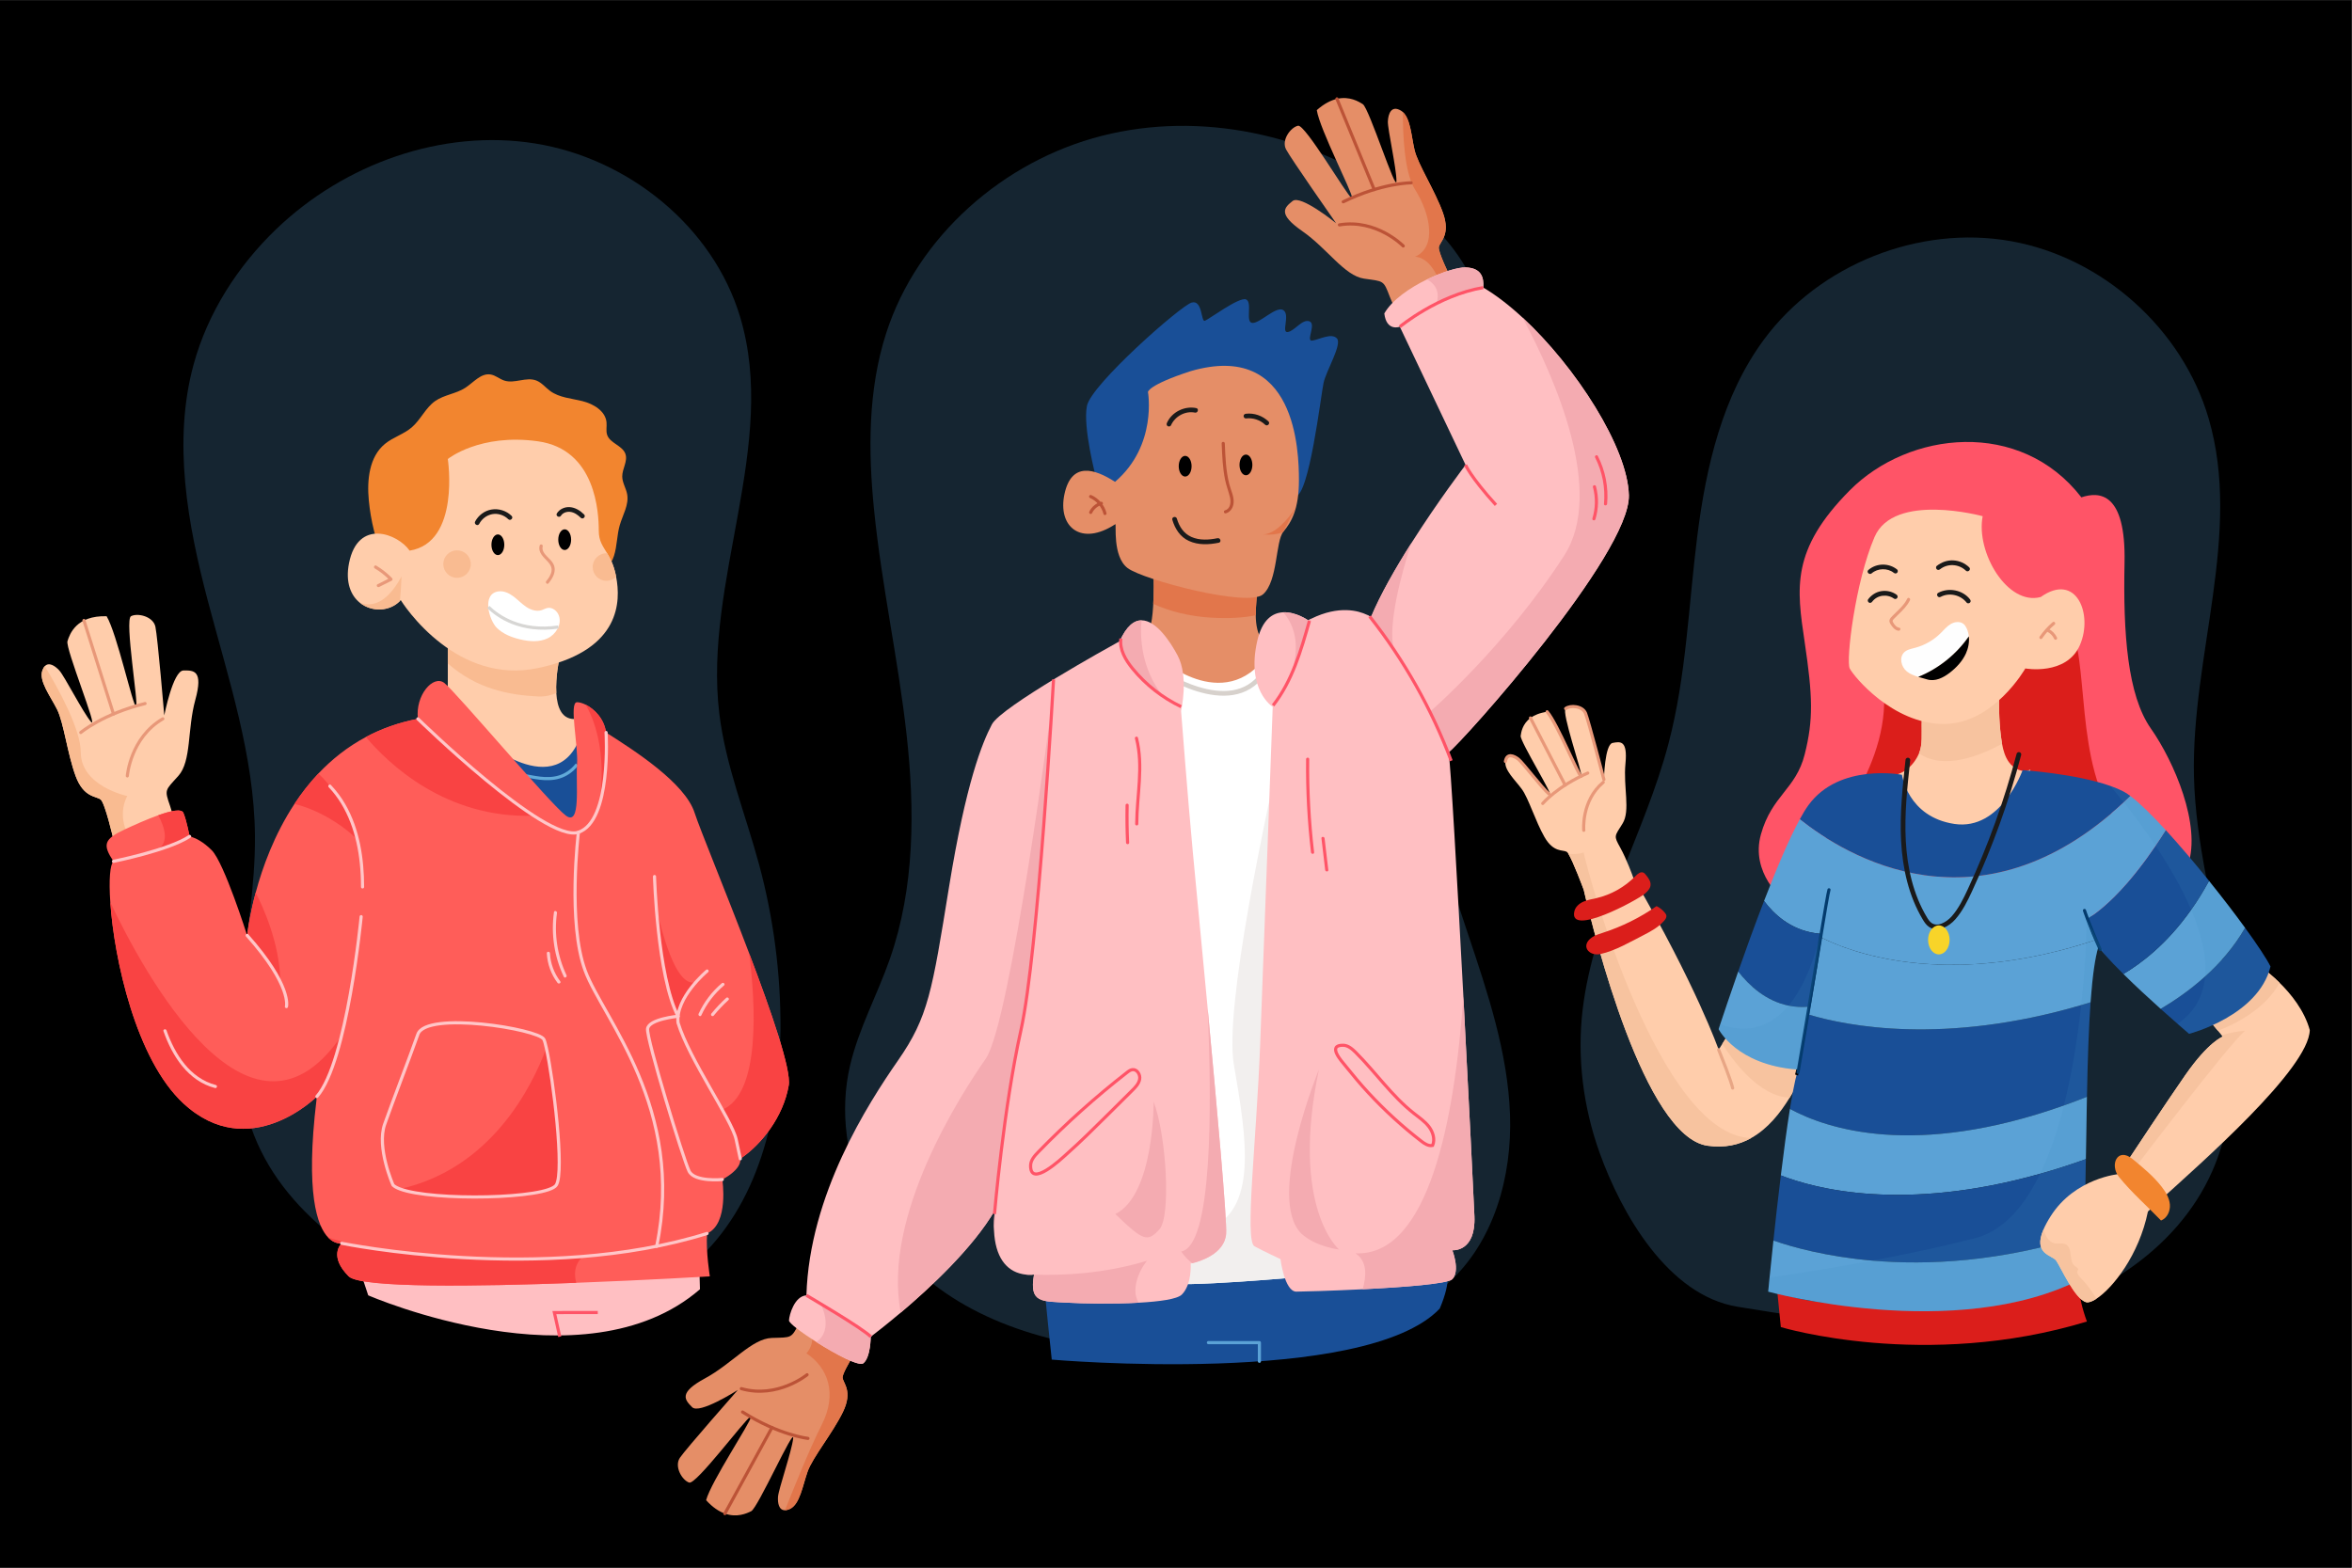 <?xml version="1.0" encoding="UTF-8" standalone="no"?>
<svg
   xmlns:dc="http://purl.org/dc/elements/1.1/"
   xmlns:cc="http://creativecommons.org/ns#"
   xmlns:rdf="http://www.w3.org/1999/02/22-rdf-syntax-ns#"
   xmlns:svg="http://www.w3.org/2000/svg"
   xmlns="http://www.w3.org/2000/svg"
   viewBox="0 0 1000 666.667"
   height="666.667"
   width="1000"
   xml:space="preserve"
   id="svg2"
   version="1.1"><rect x="0" y="0" width="1000" height="666.667" fill="#333333" stroke="none"/><defs
     id="defs6"><clipPath
       id="clipPath20"
       clipPathUnits="userSpaceOnUse"><path
         id="path18"
         d="M 0,500 H 750 V 0 H 0 Z" /></clipPath><clipPath
       id="clipPath28"
       clipPathUnits="userSpaceOnUse"><path
         id="path26"
         d="M 58.504,455.435 H 248.95 V 77.452 H 58.504 Z" /></clipPath><clipPath
       id="clipPath44"
       clipPathUnits="userSpaceOnUse"><path
         id="path42"
         d="M 269.549,459.971 H 481.686 V 68.371 H 269.549 Z" /></clipPath><clipPath
       id="clipPath60"
       clipPathUnits="userSpaceOnUse"><path
         id="path58"
         d="M 504.134,424.356 H 712.248 V 76.754 H 504.134 Z" /></clipPath><clipPath
       id="clipPath76"
       clipPathUnits="userSpaceOnUse"><path
         id="path74"
         d="M 0,500 H 750 V 0 H 0 Z" /></clipPath><clipPath
       id="clipPath444"
       clipPathUnits="userSpaceOnUse"><path
         id="path442"
         d="m 571.82,151.795 h 0.03 v -0.16 h -0.03 z" /></clipPath><clipPath
       id="clipPath460"
       clipPathUnits="userSpaceOnUse"><path
         id="path458"
         d="m 571.85,154.975 h 0.65 v -3.17 h -0.65 z" /></clipPath><clipPath
       id="clipPath536"
       clipPathUnits="userSpaceOnUse"><path
         id="path534"
         d="M 563.98,206.885 H 671.31 V 81.813 H 563.98 Z" /></clipPath><clipPath
       id="clipPath552"
       clipPathUnits="userSpaceOnUse"><path
         id="path550"
         d="m 673.09,249.405 h 51.1 v -79.09 h -51.1 z" /></clipPath><clipPath
       id="clipPath568"
       clipPathUnits="userSpaceOnUse"><path
         id="path566"
         d="m 548.17,205.555 h 33.27 v -46.64 h -33.27 z" /></clipPath></defs><g
     transform="matrix(1.333,0,0,-1.333,0,666.667)"
     id="g10"><path
       id="path12"
       style="fill:#00000000;fill-opacity:1;fill-rule:nonzero;stroke:none"
       d="M 0,0 H 750 V 500 H 0 Z" /><g
       id="g14"><g
         clip-path="url(#clipPath20)"
         id="g16"><g
           id="g22"><g
             id="g24" /><g
             id="g36"><g
               style="opacity:0.23"
               id="g34"
               clip-path="url(#clipPath28)"><g
                 id="g32"
                 transform="translate(145.551,82.792)"><path
                   id="path30"
                   style="fill:#5ba2d6;fill-opacity:1;fill-rule:nonzero;stroke:none"
                   d="m 0,0 c -26.431,11.959 -53.842,28.095 -64.487,55.082 -11.814,29.948 0.552,63.488 0.255,95.681 -0.236,25.503 -8.5,50.132 -15.002,74.793 -6.502,24.661 -11.278,50.864 -4.569,75.47 4.491,16.472 14.03,31.376 26.345,43.202 21.686,20.825 52.931,32.095 82.618,27.332 29.686,-4.764 56.656,-26.465 65.335,-55.252 12.297,-40.784 -11.722,-84.322 -6.617,-126.613 1.997,-16.548 8.39,-32.197 12.725,-48.292 4.606,-17.103 6.898,-34.829 6.792,-52.541 C 103.234,61.716 96.354,32.751 76.102,14.673 55.674,-3.563 25.274,-11.436 0,0" /></g></g></g></g><g
           id="g38"><g
             id="g40" /><g
             id="g52"><g
               style="opacity:0.23"
               id="g50"
               clip-path="url(#clipPath44)"><g
                 id="g48"
                 transform="translate(271.136,160.217)"><path
                   id="path46"
                   style="fill:#5ba2d6;fill-opacity:1;fill-rule:nonzero;stroke:none"
                   d="m 0,0 c 2.759,11.778 8.691,22.544 12.683,33.964 7.968,22.795 8.01,47.633 5.336,71.633 -2.674,23.999 -7.96,47.659 -10.371,71.686 -1.892,18.857 -1.947,38.274 3.861,56.313 9.95,30.906 37.372,54.995 68.841,62.99 31.468,7.994 66.056,0.465 92.698,-18.092 8.403,-5.854 16.164,-12.841 21.765,-21.415 14.76,-22.596 12.361,-52.246 5.737,-78.41 -6.624,-26.165 -16.982,-51.983 -16.436,-78.968 0.4,-19.794 6.679,-38.942 12.967,-57.715 6.287,-18.774 12.709,-37.851 13.413,-57.637 0.703,-19.786 -5.136,-40.757 -19.914,-53.932 -10.021,-8.934 -23.166,-13.524 -36.241,-16.569 C 105.431,-97.543 30.792,-95.74 5.45,-43.859 -1.135,-30.379 -3.44,-14.683 0,0" /></g></g></g></g><g
           id="g54"><g
             id="g56" /><g
             id="g68"><g
               style="opacity:0.23"
               id="g66"
               clip-path="url(#clipPath60)"><g
                 id="g64"
                 transform="translate(504.791,177.978)"><path
                   id="path62"
                   style="fill:#5ba2d6;fill-opacity:1;fill-rule:nonzero;stroke:none"
                   d="m 0,0 c 3.518,29.602 19.798,56.086 27.385,84.915 5.681,21.584 6.397,44.112 9.191,66.255 2.795,22.144 8.018,44.751 21.289,62.696 17.687,23.915 49.424,36.557 78.71,31.353 29.286,-5.204 54.725,-28.006 63.09,-56.55 10.788,-36.81 -5.581,-75.869 -4.676,-114.217 0.502,-21.288 6.34,-42.037 9.862,-63.038 3.522,-21.001 4.577,-43.348 -4,-62.839 -11.465,-26.053 -38.749,-42.57 -66.754,-47.663 -27.864,-5.066 -56.999,-0.102 -84.642,4.351 -22.234,3.582 -37.088,29.76 -44.026,49.093 C 0.209,-31.098 -1.827,-15.371 0,0" /></g></g></g></g></g></g><g
       id="g70"><g
         clip-path="url(#clipPath76)"
         id="g72"><g
           transform="translate(333.343,88.066)"
           id="g78"><path
             id="path80"
             style="fill:#194f97;fill-opacity:1;fill-rule:nonzero;stroke:none"
             d="m 0,0 c -0.206,-0.114 2.121,-21.684 2.121,-21.684 0,0 99.941,-8.72 123.742,16.263 4.023,9.397 2.118,12.492 2.118,12.492 0,0 -97.577,9.663 -127.981,-7.071" /></g><g
           transform="translate(385.431,71.803)"
           id="g82"><path
             id="path84"
             style="fill:none;stroke:#5ba2d6;stroke-width:1;stroke-linecap:round;stroke-linejoin:round;stroke-miterlimit:10;stroke-dasharray:none;stroke-opacity:1"
             d="M 0,0 H 16.263 V -5.963" /></g><g
           transform="translate(410.07,291.615)"
           id="g86"><path
             id="path88"
             style="fill:#e58e67;fill-opacity:1;fill-rule:nonzero;stroke:none"
             d="m 0,0 c -2.07,-4.72 -4.98,-9.07 -8.55,-12.79 -1.72,-1.79 -3.7,-3.49 -6.12,-4.01 -1.45,-0.31 -2.97,-0.17 -4.45,0 -5.67,0.66 -11.37,1.77 -16.52,4.24 -5.14,2.47 -9.74,6.43 -12.1,11.63 -0.15,0.33 -0.3,0.68 -0.24,1.03 0.07,0.49 0.5,0.84 0.87,1.17 3.66,3.27 4.51,8.61 4.82,13.51 0.02,0.36 0.04,0.72 0.06,1.08 0.2,3.62 0.21,7.24 0.06,10.86 l 1.1,0.44 c 1.7,1.77 4.54,1.52 6.94,1.07 8.6,-1.62 17.02,-4.19 25.07,-7.65 C -9.18,17.8 -9.56,15 -9.54,12.23 -9.53,10.7 -9.39,9.16 -9.02,7.67 -7.98,3.48 -4.29,-0.51 0,0" /></g><g
           transform="translate(401.01,312.195)"
           id="g90"><path
             id="path92"
             style="fill:#e2764b;fill-opacity:1;fill-rule:nonzero;stroke:none"
             d="m 0,0 c -0.12,-2.78 -0.5,-5.58 -0.48,-8.35 -4.04,-0.85 -8.94,-1.08 -14.46,-0.75 -6.64,0.41 -13.06,2 -18.23,4.38 0.2,3.62 0.21,7.24 0.06,10.86 l 1.1,0.44 c 1.7,1.77 4.54,1.52 6.94,1.07 C -16.47,6.03 -8.05,3.46 0,0" /></g><g
           transform="translate(415.13,92.775)"
           id="g94"><path
             id="path96"
             style="fill:#ffffff;fill-opacity:1;fill-rule:nonzero;stroke:none"
             d="m 0,0 c 0,0 -38.89,-3.53 -43.84,-1.88 -0.66,0.22 -1.15,3.92 -1.49,10.16 -2.23,40.49 1.49,188.06 1.49,188.06 0,0 22.63,-19.09 35.59,6.6 1.41,-2.96 2.59,-12.36 3.57,-25.6 C -0.61,122.1 0,0 0,0" /></g><g
           transform="translate(369.09,286.519)"
           id="g98"><path
             id="path100"
             style="fill:none;stroke:#d7d1cc;stroke-width:1.5;stroke-linecap:round;stroke-linejoin:round;stroke-miterlimit:10;stroke-dasharray:none;stroke-opacity:1"
             d="M 0,0 C 0,0 23.412,-16.263 33.783,-1.178" /></g><g
           transform="translate(415.13,92.775)"
           id="g102"><path
             id="path104"
             style="fill:#f2efee;fill-opacity:1;fill-rule:nonzero;stroke:none"
             d="m 0,0 c 0,0 -38.89,-3.53 -43.84,-1.88 -0.66,0.22 -1.15,3.92 -1.49,10.16 4.44,2.05 9.8,4.44 15.63,6.86 15.65,6.49 12.34,28.33 8.13,52.49 -3.15,18.1 10.06,79.86 16.89,109.71 C -0.61,122.1 0,0 0,0" /></g><g
           transform="translate(272.34,67.985)"
           id="g106"><path
             id="path108"
             style="fill:#e58e67;fill-opacity:1;fill-rule:nonzero;stroke:none"
             d="m 0,0 c -1.74,-2.89 -3.66,-6.32 -3.59,-7.33 0.13,-1.83 3.38,-4.26 0.09,-11.02 -3.3,-6.75 -9.63,-14.45 -11.23,-18.92 -1.59,-4.46 -2.46,-10.52 -5.71,-12 -0.59,-0.27 -1.09,-0.39 -1.52,-0.4 -1.94,-0.03 -2.37,2.3 -2.23,4.31 0.18,2.46 4.41,14.6 4.83,18.59 0.42,3.99 -11.25,-22.13 -13.37,-23.19 -1.43,-0.71 -4.54,-2.14 -8.4,-0.77 v 0.01 c -1.85,0.64 -3.88,1.94 -5.99,4.27 1.61,5.98 14.24,24.88 14.28,26.53 0,0.06 -0.01,0.09 -0.04,0.11 -0.03,0.02 -0.07,0.01 -0.12,-0.02 -1.73,-0.85 -17.31,-21.75 -19.52,-21.01 -2.27,0.75 -4.85,5.14 -2.95,7.94 1.86,2.75 17.95,21.03 18.45,21.6 -0.47,-0.3 -12.26,-7.79 -14.55,-5.49 -2.35,2.36 -4.47,4.57 4.13,9.22 8.6,4.65 14.91,12.66 21.27,12.88 6.35,0.21 6.17,-0.29 8.78,4.82 2.61,5.12 4.26,4.41 4.26,4.41 L 2.78,4.41 C 2.78,4.41 1.45,2.39 0,0" /></g><g
           transform="translate(257.42,61.55)"
           id="g110"><path
             id="path112"
             style="fill:none;stroke:#bc5337;stroke-width:1;stroke-linecap:round;stroke-linejoin:round;stroke-miterlimit:10;stroke-dasharray:none;stroke-opacity:1"
             d="M 0,0 C 0,0 -9.427,-7.73 -20.972,-4.432" /></g><g
           transform="translate(257.701,41.25)"
           id="g114"><path
             id="path116"
             style="fill:none;stroke:#bc5337;stroke-width:1;stroke-linecap:round;stroke-linejoin:round;stroke-miterlimit:10;stroke-dasharray:none;stroke-opacity:1"
             d="M 0,0 C 0,0 -9.177,0.998 -20.856,8.413" /></g><g
           transform="translate(231.206,17.256)"
           id="g118"><path
             id="path120"
             style="fill:none;stroke:#bc5337;stroke-width:1;stroke-linecap:round;stroke-linejoin:round;stroke-miterlimit:10;stroke-dasharray:none;stroke-opacity:1"
             d="M 0,0 15.015,27.438" /></g><g
           transform="translate(268.75,60.655)"
           id="g122"><path
             id="path124"
             style="fill:#e2764b;fill-opacity:1;fill-rule:nonzero;stroke:none"
             d="m 0,0 c 0.13,-1.83 3.38,-4.26 0.09,-11.02 -3.3,-6.75 -9.63,-14.45 -11.23,-18.92 -1.59,-4.46 -2.46,-10.52 -5.71,-12 -0.59,-0.27 -1.09,-0.39 -1.52,-0.4 2.51,6.39 7.84,19.64 11.66,27.14 5.17,10.15 1.99,18.44 -4.83,22.92 3.75,4.29 0.75,8.71 0.51,9.06 L 3.59,7.33 C 1.85,4.44 -0.07,1.01 0,0" /></g><g
           transform="translate(463.96,408.905)"
           id="g126"><path
             id="path128"
             style="fill:#e58e67;fill-opacity:1;fill-rule:nonzero;stroke:none"
             d="m 0,0 -16.94,-8.3 c 0,0 -1.72,-0.51 -3.74,4.86 -2.03,5.37 -1.91,4.86 -8.2,5.77 -6.29,0.92 -11.67,9.57 -19.7,15.15 -8.03,5.58 -5.68,7.54 -3.09,9.62 2.54,2.04 13.4,-6.71 13.85,-7.07 -0.44,0.63 -14.39,20.58 -15.94,23.52 -1.57,2.99 1.47,7.06 3.82,7.56 2.28,0.49 15.48,-22.08 17.06,-23.04 0.06,-0.03 0.09,-0.04 0.12,-0.03 0.02,0.02 0.04,0.05 0.05,0.1 0.15,1.63 -10.31,21.84 -11.25,27.95 2.35,2.08 4.51,3.14 6.43,3.59 3.99,0.93 6.92,-0.84 8.26,-1.7 1.99,-1.28 10.69,-28.54 10.72,-24.53 0.03,4.01 -2.83,16.55 -2.74,19.01 0.1,2.45 1.11,5.3 4.17,3.47 0.23,-0.13 0.44,-0.29 0.63,-0.48 2.46,-2.24 2.7,-7.81 3.71,-12.08 1.09,-4.62 6.53,-12.97 9.06,-20.05 C -1.2,16.25 -4.7,14.19 -5.03,12.38 -5.28,10.98 -2.15,4.36 -0.71,1.42 -0.28,0.55 0,0 0,0" /></g><g
           transform="translate(463.25,410.325)"
           id="g130"><path
             id="path132"
             style="fill:#e2764b;fill-opacity:1;fill-rule:nonzero;stroke:none"
             d="m 0,0 -3.46,-1.95 c 0,0 -2.46,9.46 -8.45,9.85 7.09,3.08 4.83,13.85 0,21.42 -3.49,5.46 -3.91,18.08 -3.87,24.71 2.46,-2.24 2.7,-7.81 3.71,-12.08 1.09,-4.62 6.53,-12.97 9.06,-20.05 C -0.49,14.83 -3.99,12.77 -4.32,10.96 -4.57,9.56 -1.44,2.94 0,0" /></g><g
           transform="translate(447.568,421.655)"
           id="g134"><path
             id="path136"
             style="fill:none;stroke:#bc5337;stroke-width:1;stroke-linecap:round;stroke-linejoin:round;stroke-miterlimit:10;stroke-dasharray:none;stroke-opacity:1"
             d="M 0,0 C 0,0 -8.511,8.728 -20.351,6.73" /></g><g
           transform="translate(450.098,441.799)"
           id="g138"><path
             id="path140"
             style="fill:none;stroke:#bc5337;stroke-width:1;stroke-linecap:round;stroke-linejoin:round;stroke-miterlimit:10;stroke-dasharray:none;stroke-opacity:1"
             d="M 0,0 C 0,0 -9.231,0.026 -21.66,-6.048" /></g><g
           transform="translate(426.428,468.582)"
           id="g142"><path
             id="path144"
             style="fill:none;stroke:#bc5337;stroke-width:1;stroke-linecap:round;stroke-linejoin:round;stroke-miterlimit:10;stroke-dasharray:none;stroke-opacity:1"
             d="M 0,0 11.88,-28.934" /></g><g
           transform="translate(391.09,106.625)"
           id="g146"><path
             id="path148"
             style="fill:#ffbfc2;fill-opacity:1;fill-rule:nonzero;stroke:none"
             d="m 0,0 c -0.41,-6.64 -8.72,-9 -10.83,-9.49 -0.31,-0.08 -0.49,-0.11 -0.49,-0.11 0,0 0.48,-6.6 -2.82,-9.9 -1.46,-1.46 -7.14,-2.23 -13.73,-2.59 -8.27,-0.46 -17.98,-0.27 -22.57,0 -8.25,0.47 -12.49,-0.24 -10.84,8.95 h -0.04 c -1.29,-0.11 -2.49,-0.05 -3.63,0.18 -0.02,0 -0.04,0 -0.05,0.01 -0.01,-0.01 -0.01,-0.01 -0.02,0 -5.23,1.05 -8.64,5.58 -9.02,13.82 -0.08,1.96 0,4.12 0.27,6.5 -7.06,-12.06 -20.74,-24.77 -30.01,-32.61 -4.35,-3.68 -7.73,-6.29 -9.02,-7.28 -0.37,-0.27 -0.57,-0.42 -0.57,-0.42 0,0 0,-6.6 -2.36,-8.48 -1.33,-1.07 -8.77,2.84 -14.96,6.78 -4.76,3.02 -8.79,6.07 -8.75,6.89 0.09,1.88 1.79,7.78 5.56,8.01 0.95,32.06 19.57,61.05 29.23,74.95 9.66,13.91 10.84,21.92 16.26,55.33 5.42,33.41 10.61,46.02 13.67,51.87 2.95,5.62 37.79,24.89 40.6,26.44 0.12,0.07 0.18,0.1 0.18,0.1 2.16,4.85 4.58,6.65 6.95,6.66 4.62,0.02 9.13,-6.73 11.52,-11.24 3.62,-6.83 1.09,-17.67 1.09,-17.67 0,0 2.12,-27.58 3.77,-45.26 0.67,-7.21 2.64,-27.48 4.7,-49.48 V 71.91 C -2.91,40 0.28,4.5 0,0" /></g><g
           transform="translate(470.28,112.105)"
           id="g150"><path
             id="path152"
             style="fill:#ffbfc2;fill-opacity:1;fill-rule:nonzero;stroke:none"
             d="m 0,0 c 0.47,-11.55 -7.05,-10.84 -7.05,-10.84 0,0 2.57,-6.54 0,-9.22 -1.44,-1.5 -15.68,-2.57 -28.6,-3.22 -10.15,-0.51 -19.5,-0.76 -21.15,-0.76 -3.77,0 -5.07,10.39 -5.07,10.39 0,0 -5.07,2.34 -8.28,4.08 -3.22,1.75 0.62,33.38 1.8,64.25 1.18,30.88 4.01,107.85 4.01,107.85 0,0 -8.49,5.29 -4.95,20.94 1.57,6.98 4.98,9.06 8.28,9.22 4.08,0.2 7.98,-2.56 7.98,-2.56 0.34,0.18 0.67,0.35 1,0.52 8.89,4.37 15.12,2.49 17.7,1.26 h 0.01 c 0.87,-0.42 1.32,-0.76 1.32,-0.76 3.03,7.27 7.9,15.74 12.85,23.56 l 0.01,0.01 c 8.53,13.47 17.31,24.98 17.31,24.98 l -20.97,44.08 c 0,0 -4.25,-1.65 -4.95,4.24 2.47,4.32 8.11,8.19 13.63,10.87 5.02,2.44 9.95,3.9 12.32,3.82 4.96,-0.16 5.85,-3.12 5.63,-6.4 v -0.04 c 4.05,-2.37 8.29,-5.66 12.5,-9.55 17.08,-15.79 33.55,-41.55 33.93,-56.68 0.47,-18.79 -53.08,-78.72 -57.46,-81.98 -0.02,-0.02 -0.03,-0.03 -0.05,-0.04 0.62,-2.87 2.77,-40.89 4.72,-77.79 V 70.19 C -1.8,37.35 -0.23,5.44 0,0" /></g><g
           transform="translate(467.48,248.145)"
           id="g154"><path
             id="path156"
             style="fill:#f4abb1;fill-opacity:1;fill-rule:nonzero;stroke:none"
             d="M 0,0 C -0.007,0.12 -0.012,0.211 -0.017,0.288 Z" /></g><g
           transform="translate(467.45,248.655)"
           id="g158"><path
             id="path160"
             style="fill:#f4abb1;fill-opacity:1;fill-rule:nonzero;stroke:none"
             d="M 0,0 C 0,0 0.005,-0.079 0.013,-0.222 Z" /></g><g
           transform="translate(463.23,101.265)"
           id="g162"><path
             id="path164"
             style="fill:#f4abb1;fill-opacity:1;fill-rule:nonzero;stroke:none"
             d="m 0,0 c 0,0 2.57,-6.54 0,-9.22 -1.44,-1.5 -15.68,-2.57 -28.6,-3.22 1.17,4.12 1.61,8.81 -2.26,11.46 C -7.67,-1.96 0.72,41.07 3.52,81.03 5.25,48.19 6.82,16.28 7.05,10.84 7.52,-0.71 0,0 0,0" /></g><g
           transform="translate(519.54,342.145)"
           id="g166"><path
             id="path168"
             style="fill:#f4abb1;fill-opacity:1;fill-rule:nonzero;stroke:none"
             d="m 0,0 c 0.47,-18.79 -53.08,-78.72 -57.46,-81.98 l -6,12.89 c 0,0 24.14,20.85 42.83,49.84 C -7.65,0.89 -23.22,36.7 -33.93,56.68 -16.85,40.89 -0.38,15.13 0,0" /></g><g
           transform="translate(473.11,408.415)"
           id="g170"><path
             id="path172"
             style="fill:#f4abb1;fill-opacity:1;fill-rule:nonzero;stroke:none"
             d="m 0,0 c -4.39,-1.33 -11.28,-3.5 -14.89,-5.1 1.22,4.24 -0.92,6.51 -3.06,7.68 C -12.93,5.02 -8,6.48 -5.63,6.4 -0.67,6.24 0.22,3.28 0,0" /></g><g
           transform="translate(444.55,292.935)"
           id="g174"><path
             id="path176"
             style="fill:#f4abb1;fill-opacity:1;fill-rule:nonzero;stroke:none"
             d="m 0,0 c -2.53,3.6 -6.25,8.22 -8.59,11.08 0.87,-0.42 1.32,-0.76 1.32,-0.76 3.03,7.27 7.9,15.74 12.85,23.56 C 2.48,24.26 -1.96,8.15 0,0" /></g><g
           transform="translate(411.52,284.145)"
           id="g178"><path
             id="path180"
             style="fill:#f4abb1;fill-opacity:1;fill-rule:nonzero;stroke:none"
             d="m 0,0 c 4.05,11.24 0.37,17.74 -2.25,20.65 4.08,0.2 7.98,-2.56 7.98,-2.56 0.34,0.18 0.67,0.35 1,0.52 C 5.13,13.99 2.36,6.16 0,0" /></g><g
           transform="translate(371.02,277.935)"
           id="g182"><path
             id="path184"
             style="fill:#f4abb1;fill-opacity:1;fill-rule:nonzero;stroke:none"
             d="m 0,0 c -4.72,3.72 -11.2,6.59 -14.05,17.54 0.12,0.07 0.18,0.1 0.18,0.1 2.16,4.85 4.58,6.65 6.95,6.66 C -7.4,19.32 -7.24,9.06 0,0" /></g><g
           transform="translate(335.62,276.345)"
           id="g186"><path
             id="path188"
             style="fill:#f4abb1;fill-opacity:1;fill-rule:nonzero;stroke:none"
             d="m 0,0 c -0.2,-9.43 -6.27,-79.11 -7.59,-90.24 -1.32,-11.13 -4.73,-26.38 -6.65,-38.2 -1.93,-11.81 -4.32,-40.4 -4.32,-40.4 l -0.01,-0.01 c -0.08,1.96 0,4.12 0.27,6.5 -7.06,-12.06 -20.74,-24.77 -30.01,-32.61 -6.04,30.92 19.49,70.08 27.09,80.97 C -13.29,-102.63 0,0 0,0" /></g><g
           transform="translate(278.29,74.105)"
           id="g190"><path
             id="path192"
             style="fill:#f4abb1;fill-opacity:1;fill-rule:nonzero;stroke:none"
             d="m 0,0 c -0.37,-0.27 -0.57,-0.42 -0.57,-0.42 0,0 0,-6.6 -2.36,-8.48 -1.33,-1.07 -8.77,2.84 -14.96,6.78 5.74,4.07 1.33,12.22 1.33,12.22 C -14.9,9.12 -5.41,3.31 0,0" /></g><g
           transform="translate(329.77,93.485)"
           id="g194"><path
             id="path196"
             style="fill:#f4abb1;fill-opacity:1;fill-rule:nonzero;stroke:none"
             d="M 0,0 C -1.29,-0.11 -2.49,-0.05 -3.63,0.18 -2.51,0.11 -1.29,0.04 0,0" /></g><g
           transform="translate(363.22,84.535)"
           id="g198"><path
             id="path200"
             style="fill:#f4abb1;fill-opacity:1;fill-rule:nonzero;stroke:none"
             d="m 0,0 c -8.27,-0.46 -17.98,-0.27 -22.57,0 -8.25,0.47 -12.49,-0.24 -10.84,8.95 9.18,-0.31 22.37,0.29 36.02,4.43 C -0.09,10.02 -2.55,3.92 0,0" /></g><g
           transform="translate(391.09,106.625)"
           id="g202"><path
             id="path204"
             style="fill:#f4abb1;fill-opacity:1;fill-rule:nonzero;stroke:none"
             d="m 0,0 c -0.41,-6.64 -8.72,-9 -10.83,-9.49 -1.19,0.9 -2.39,2.11 -3.51,3.72 9.91,1.87 9.86,45.34 8.43,77.68 C -2.91,40 0.28,4.5 0,0" /></g><g
           transform="translate(367.968,148.641)"
           id="g206"><path
             id="path208"
             style="fill:#f4abb1;fill-opacity:1;fill-rule:nonzero;stroke:none"
             d="m 0,0 c 0,0 0.214,-29.637 -12.213,-35.816 8.999,-8.751 10.307,-8.966 14.045,-4.895 C 5.571,-36.64 4.071,-10.713 0,0" /></g><g
           transform="translate(420.677,158.898)"
           id="g210"><path
             id="path212"
             style="fill:#f4abb1;fill-opacity:1;fill-rule:nonzero;stroke:none"
             d="m 0,0 c 0,0 -16.87,-40.94 -5.649,-52.275 4.578,-4.264 12.077,-5.121 12.077,-5.121 0,0 -15.641,13.23 -6.428,57.396" /></g><g
           transform="translate(336.04,283.369)"
           id="g214"><path
             id="path216"
             style="fill:none;stroke:#ff5467;stroke-width:1;stroke-linecap:butt;stroke-linejoin:miter;stroke-miterlimit:10;stroke-dasharray:none;stroke-opacity:1"
             d="m 0,0 c 0,0 -4.902,-87.284 -10.417,-111.958 -5.514,-24.674 -8.423,-58.586 -8.423,-58.586" /></g><g
           transform="translate(353.342,144.52)"
           id="g218"><path
             id="path220"
             style="fill:none;stroke:#ff5467;stroke-width:1;stroke-linecap:butt;stroke-linejoin:miter;stroke-miterlimit:10;stroke-dasharray:none;stroke-opacity:1"
             d="m 0,0 c 2.591,2.572 5.181,5.144 7.772,7.716 1.041,1.033 2.134,2.163 2.388,3.608 0.253,1.444 -0.81,3.194 -2.269,3.046 -0.66,-0.067 -1.223,-0.489 -1.747,-0.896 -10.02,-7.8 -19.498,-16.297 -28.342,-25.408 -1.159,-1.194 -2.379,-2.562 -2.421,-4.226 -0.187,-7.404 9.929,2.198 11.315,3.429 C -8.714,-8.654 -4.356,-4.324 0,0 Z" /></g><g
           transform="translate(453.315,136.081)"
           id="g222"><path
             id="path224"
             style="fill:none;stroke:#ff5467;stroke-width:1;stroke-linecap:butt;stroke-linejoin:miter;stroke-miterlimit:10;stroke-dasharray:none;stroke-opacity:1"
             d="M 0,0 C 1.06,-0.819 2.327,-1.668 3.632,-1.367 4.457,0.598 3.741,2.926 2.446,4.618 1.15,6.31 -0.65,7.528 -2.327,8.844 c -7.068,5.548 -12.224,13.131 -18.59,19.473 -1.11,1.106 -2.412,2.241 -3.979,2.27 -5.288,0.097 -0.418,-5.153 0.661,-6.499 2.384,-2.972 4.813,-5.893 7.403,-8.69 C -11.659,9.812 -6.024,4.654 0,0 Z" /></g><g
           transform="translate(406.057,275.076)"
           id="g226"><path
             id="path228"
             style="fill:none;stroke:#ff5467;stroke-width:1;stroke-linecap:butt;stroke-linejoin:miter;stroke-miterlimit:10;stroke-dasharray:none;stroke-opacity:1"
             d="M 0,0 C 6.094,7.753 8.913,17.51 11.599,26.999" /></g><g
           transform="translate(436.863,303.48)"
           id="g230"><path
             id="path232"
             style="fill:none;stroke:#ff5467;stroke-width:1;stroke-linecap:butt;stroke-linejoin:miter;stroke-miterlimit:10;stroke-dasharray:none;stroke-opacity:1"
             d="M 0,0 C 10.962,-13.894 19.766,-29.487 26,-46.051" /></g><g
           transform="translate(257.214,86.887)"
           id="g234"><path
             id="path236"
             style="fill:none;stroke:#ff5467;stroke-width:1;stroke-linecap:butt;stroke-linejoin:miter;stroke-miterlimit:10;stroke-dasharray:none;stroke-opacity:1"
             d="M 0,0 C 0,0 18.148,-10.606 20.505,-13.199" /></g><g
           transform="translate(446.476,395.881)"
           id="g238"><path
             id="path240"
             style="fill:none;stroke:#ff5467;stroke-width:1;stroke-linecap:butt;stroke-linejoin:miter;stroke-miterlimit:10;stroke-dasharray:none;stroke-opacity:1"
             d="M 0,0 C 0,0 12.185,10.103 26.633,12.492" /></g><g
           transform="translate(467.453,351.807)"
           id="g242"><path
             id="path244"
             style="fill:none;stroke:#ff5467;stroke-width:1;stroke-linecap:butt;stroke-linejoin:miter;stroke-miterlimit:10;stroke-dasharray:none;stroke-opacity:1"
             d="M 0,0 C 0,0 1.493,-3.711 9.689,-12.761" /></g><g
           transform="translate(508.783,354.147)"
           id="g246"><path
             id="path248"
             style="fill:#ff5467;fill-opacity:1;fill-rule:nonzero;stroke:none"
             d="m 0,0 c 2.317,-4.552 3.283,-9.688 2.818,-14.771 -0.059,-0.641 0.942,-0.637 1,0 C 4.299,-9.513 3.257,-4.199 0.863,0.505 0.572,1.078 -0.292,0.573 0,0" /></g><g
           transform="translate(508.082,344.719)"
           id="g250"><path
             id="path252"
             style="fill:#ff5467;fill-opacity:1;fill-rule:nonzero;stroke:none"
             d="m 0,0 c 0.879,-3.281 0.817,-6.732 -0.173,-9.981 -0.188,-0.617 0.777,-0.881 0.964,-0.266 1.04,3.414 1.097,7.066 0.173,10.513 C 0.798,0.887 -0.167,0.623 0,0" /></g><g
           transform="translate(361.999,264.498)"
           id="g254"><path
             id="path256"
             style="fill:#ff5467;fill-opacity:1;fill-rule:nonzero;stroke:none"
             d="m 0,0 c 2.284,-8.939 0.107,-18.172 0.072,-27.224 -0.002,-0.644 0.998,-0.644 1,0 0.035,9.153 2.202,18.449 -0.108,27.49 C 0.805,0.889 -0.16,0.625 0,0" /></g><g
           transform="translate(359.003,243.253)"
           id="g258"><path
             id="path260"
             style="fill:#ff5467;fill-opacity:1;fill-rule:nonzero;stroke:none"
             d="m 0,0 c -0.083,-3.985 -0.034,-7.971 0.149,-11.953 0.03,-0.641 1.03,-0.644 1,0 C 0.966,-7.971 0.917,-3.985 1,0 1.013,0.644 0.013,0.644 0,0" /></g><g
           transform="translate(416.589,257.937)"
           id="g262"><path
             id="path264"
             style="fill:#ff5467;fill-opacity:1;fill-rule:nonzero;stroke:none"
             d="m 0,0 c -0.113,-9.929 0.409,-19.859 1.562,-29.721 0.074,-0.632 1.075,-0.639 1,0 C 1.409,-19.859 0.887,-9.929 1,0 1.007,0.644 0.007,0.644 0,0" /></g><g
           transform="translate(421.487,232.667)"
           id="g266"><path
             id="path268"
             style="fill:#ff5467;fill-opacity:1;fill-rule:nonzero;stroke:none"
             d="m 0,0 1.189,-10.075 c 0.075,-0.632 1.076,-0.639 1,0 L 1,0 C 0.925,0.631 -0.075,0.639 0,0" /></g><g
           transform="translate(357.514,296.403)"
           id="g270"><path
             id="path272"
             style="fill:none;stroke:#ff5467;stroke-width:1;stroke-linecap:butt;stroke-linejoin:miter;stroke-miterlimit:10;stroke-dasharray:none;stroke-opacity:1"
             d="m 0,0 c -0.495,-3.501 1.506,-6.857 3.745,-9.593 4.184,-5.115 9.509,-9.29 15.474,-12.134" /></g><g
           transform="translate(349.586,347.757)"
           id="g274"><path
             id="path276"
             style="fill:#194f97;fill-opacity:1;fill-rule:nonzero;stroke:none"
             d="m 0,0 c 0,0 -4.266,16.048 -2.9,22.878 1.366,6.83 29.875,31.931 33.379,32.955 3.504,1.025 2.992,-6.147 4.187,-5.806 1.195,0.342 10.93,7.684 13.149,6.831 2.219,-0.854 -0.339,-7.343 2.05,-7.514 2.389,-0.17 7.682,5.58 9.902,4.071 2.22,-1.509 -0.791,-7.315 1.397,-6.973 2.189,0.341 4.622,4.268 6.906,3.415 2.283,-0.854 -1.302,-6.489 0.917,-6.147 2.22,0.341 6.148,2.561 7.855,0.683 1.708,-1.879 -3.415,-10.246 -4.269,-14.173 -0.854,-3.927 -4.61,-36.295 -9.05,-36.247 -4.439,0.048 -5.485,30.612 -9.06,33.686 -3.575,3.073 -23.655,7.854 -34.959,0 C 18.445,17.755 19.298,-2.904 6.492,-2.905 -4.949,-3.418 0,0 0,0" /></g><g
           transform="translate(355.736,332.899)"
           id="g278"><path
             id="path280"
             style="fill:#e58e67;fill-opacity:1;fill-rule:nonzero;stroke:none"
             d="m 0,0 c 0.428,0.281 -1.025,-10.245 3.927,-14.002 4.952,-3.756 38.437,-12.635 43.209,-8.367 4.773,4.269 3.919,16.905 6.48,19.978 2.562,3.074 4.952,7.145 4.952,16.379 0,9.234 -0.854,44.58 -34.492,34.847 -13.66,-4.439 -13.66,-6.659 -13.66,-6.659 0,0 3.069,-17.043 -10.504,-28.67 -6.571,4.252 -13.914,6.472 -16.134,-3.944 C -18.441,-0.854 -10.928,-7.172 0,0" /></g><g
           transform="translate(373.925,334.283)"
           id="g282"><path
             id="path284"
             style="fill:#1a1a1a;fill-opacity:1;fill-rule:nonzero;stroke:none"
             d="m 0,0 c 0.868,-2.896 2.474,-5.441 5.303,-6.734 3.006,-1.373 6.337,-1.202 9.505,-0.567 0.946,0.189 0.546,1.635 -0.398,1.446 C 11.667,-6.404 8.678,-6.617 6.06,-5.439 3.568,-4.317 2.209,-2.144 1.446,0.399 1.17,1.321 -0.278,0.928 0,0" /></g><g
           transform="translate(347.609,341.298)"
           id="g286"><path
             id="path288"
             style="fill:#bc5337;fill-opacity:1;fill-rule:nonzero;stroke:none"
             d="M 0,0 C 2.146,-0.95 3.774,-2.85 4.352,-5.13 4.509,-5.753 5.474,-5.489 5.316,-4.864 4.682,-2.359 2.871,-0.184 0.505,0.863 0.258,0.973 -0.032,0.935 -0.179,0.684 -0.304,0.471 -0.248,0.11 0,0" /></g><g
           transform="translate(348.307,336.406)"
           id="g290"><path
             id="path292"
             style="fill:#bc5337;fill-opacity:1;fill-rule:nonzero;stroke:none"
             d="m 0,0 c 0.082,0.17 0.171,0.335 0.27,0.496 0.049,0.08 0.1,0.159 0.154,0.236 0.024,0.035 0.049,0.07 0.074,0.105 -0.001,-0.002 0.092,0.122 0.045,0.062 0.225,0.291 0.484,0.557 0.763,0.795 0.234,0.2 0.523,0.4 0.848,0.577 0.075,0.041 0.151,0.08 0.227,0.118 0.047,0.022 0.093,0.044 0.14,0.065 -10e-4,0 0.143,0.061 0.069,0.031 C 2.764,2.556 2.942,2.617 3.123,2.669 3.382,2.745 3.545,3.021 3.472,3.284 3.401,3.542 3.117,3.709 2.857,3.634 1.254,3.166 -0.137,2.013 -0.863,0.505 -0.981,0.262 -0.93,-0.035 -0.684,-0.179 -0.465,-0.307 -0.118,-0.244 0,0" /></g><g
           transform="translate(389.662,358.671)"
           id="g294"><path
             id="path296"
             style="fill:#bc5337;fill-opacity:1;fill-rule:nonzero;stroke:none"
             d="m 0,0 c 0.155,-3.913 0.318,-7.85 1.106,-11.696 0.387,-1.888 1.109,-3.668 1.545,-5.536 0.345,-1.48 0.187,-3.635 -1.583,-4.113 -0.62,-0.168 -0.357,-1.133 0.266,-0.965 1.515,0.41 2.367,1.896 2.48,3.392 0.152,2.008 -0.887,3.99 -1.376,5.893 C 1.346,-8.774 1.173,-4.365 1,0 0.975,0.641 -0.026,0.645 0,0" /></g><g
           transform="translate(373.489,364.438)"
           id="g298"><path
             id="path300"
             style="fill:#1a1a1a;fill-opacity:1;fill-rule:nonzero;stroke:none"
             d="M 0,0 C 1.266,2.867 4.542,4.684 7.65,4.057 8.593,3.867 8.996,5.313 8.049,5.504 4.329,6.254 0.252,4.262 -1.295,0.757 -1.459,0.387 -1.403,-0.048 -1.026,-0.269 -0.707,-0.456 -0.164,-0.372 0,0" /></g><g
           transform="translate(397.401,366.635)"
           id="g302"><path
             id="path304"
             style="fill:#1a1a1a;fill-opacity:1;fill-rule:nonzero;stroke:none"
             d="m 0,0 c 2.228,0.259 4.488,-0.451 6.118,-2.005 0.698,-0.667 1.761,0.393 1.06,1.06 C 5.285,0.861 2.608,1.803 0,1.5 -0.402,1.453 -0.75,1.189 -0.75,0.75 -0.75,0.381 -0.405,-0.047 0,0" /></g><g
           transform="translate(380.065,351.395)"
           id="g306"><path
             id="path308"
             style="fill:#000000;fill-opacity:1;fill-rule:nonzero;stroke:none"
             d="m 0,0 c 0,-1.822 -0.918,-3.3 -2.05,-3.3 -1.132,0 -2.05,1.478 -2.05,3.3 0,1.822 0.918,3.3 2.05,3.3 C -0.918,3.3 0,1.822 0,0" /></g><g
           transform="translate(399.451,351.807)"
           id="g310"><path
             id="path312"
             style="fill:#000000;fill-opacity:1;fill-rule:nonzero;stroke:none"
             d="m 0,0 c 0,-1.822 -0.918,-3.3 -2.05,-3.3 -1.132,0 -2.05,1.478 -2.05,3.3 0,1.822 0.918,3.3 2.05,3.3 C -0.918,3.3 0,1.822 0,0" /></g><g
           transform="translate(413.36,338.285)"
           id="g314"><path
             id="path316"
             style="fill:#e2764b;fill-opacity:1;fill-rule:nonzero;stroke:none"
             d="m 0,0 c -2.91,-4.31 -6.7,-8.5 -10.49,-8.65 2.43,-0.23 4.54,0.03 6.35,0.69 z" /></g><g
           transform="translate(566.882,88.066)"
           id="g318"><path
             id="path320"
             style="fill:#db1e1b;fill-opacity:1;fill-rule:nonzero;stroke:none"
             d="m 0,0 1.128,-11.312 c 0,0 46.079,-13.908 97.63,1.781 C 95.612,-1.08 95.736,5.843 95.736,5.843 95.736,5.843 26.823,-11.725 0,0" /></g><g
           transform="translate(569.259,212.673)"
           id="g322"><path
             id="path324"
             style="fill:#ff5467;fill-opacity:1;fill-rule:nonzero;stroke:none"
             d="m 0,0 c -0.388,0.315 -11.075,8.87 -7.594,21.285 3.48,12.415 11.131,14.333 13.951,25.478 2.82,11.145 2.559,18.581 0,35.827 -2.56,17.245 -4.458,29.428 14.37,48.414 18.827,18.986 54.426,22.942 73.887,-2.215 5.696,1.899 14.24,1.741 13.765,-20.885 -0.475,-22.625 0.949,-42.244 8.386,-52.844 7.436,-10.601 16.138,-30.853 11.866,-43.51 C 124.359,-1.108 36.232,-29.428 0,0" /></g><g
           transform="translate(581.44,231.93)"
           id="g326"><path
             id="path328"
             style="fill:#db1e1b;fill-opacity:1;fill-rule:nonzero;stroke:none"
             d="M 0,0 C 0,0 23.076,24.98 19.063,50.794 15.051,76.609 71.173,79.384 78.274,69.325 85.376,59.265 79.66,23.963 94.42,5.411 109.18,-13.141 9.531,-19.277 0,0" /></g><g
           transform="translate(647.6,254.605)"
           id="g330"><path
             id="path332"
             style="fill:#ffcdab;fill-opacity:1;fill-rule:nonzero;stroke:none"
             d="m 0,0 c -1.32,-11.77 -11.13,-21.66 -21.9,-22.1 -10.77,-0.43 -21.21,8.65 -23.32,20.28 4.11,-0.31 7.98,2.89 9.7,7.01 0.02,0.04 0.04,0.09 0.06,0.13 2.16,5.29 -1.31,13.67 3.76,16.81 1.96,1.21 22,5.25 21.98,5.01 -0.44,-5.52 -0.33,-11.11 0.34,-16.61 0.1,-0.77 0.21,-1.55 0.35,-2.31 C -8.66,6.14 -8.06,4.12 -6.9,2.46 -5.3,0.19 -2.37,-1.19 0,0" /></g><g
           transform="translate(638.57,262.825)"
           id="g334"><path
             id="path336"
             style="fill:#f7c39f;fill-opacity:1;fill-rule:nonzero;stroke:none"
             d="m 0,0 c -6.8,-3.7 -18.6,-8.54 -26.49,-3.03 0.02,0.04 0.04,0.09 0.06,0.13 2.16,5.29 -1.31,13.67 3.76,16.81 1.96,1.21 22,5.25 21.98,5.01 C -1.13,13.4 -1.02,7.81 -0.35,2.31 -0.25,1.54 -0.14,0.76 0,0" /></g><g
           transform="translate(575.62,158.895)"
           id="g338"><path
             id="path340"
             style="fill:#ffcdab;fill-opacity:1;fill-rule:nonzero;stroke:none"
             d="m 0,0 c -1.29,-2.6 -2.85,-5.77 -4.79,-8.94 -3.02,-4.94 -6.96,-9.92 -12.26,-12.88 -3.87,-2.18 -8.48,-3.26 -13.97,-2.46 -20.07,2.93 -36.05,66.95 -39.46,81.65 -0.01,0.01 -0.01,0.02 -0.01,0.03 -0.22,0.59 -3.34,8.98 -4.89,11.45 -0.21,0.33 -0.39,0.56 -0.53,0.64 -1.23,0.71 -4.19,-0.32 -7.08,4.69 -2.89,5.02 -5.08,12.38 -7.25,15.32 -2.17,2.95 -5.66,6.12 -5.21,8.83 0.46,2.7 2.63,1.87 4.12,0.71 1.49,-1.17 7.42,-9.11 9.79,-11.1 2.37,-1.99 -9.29,16.73 -9.05,18.54 0.16,1.22 0.59,3.81 3.12,5.7 1.22,0.9 2.92,1.64 5.32,1.98 3.13,-3.61 9.78,-19.85 10.8,-20.55 0.03,-0.03 0.06,-0.04 0.08,-0.03 0.02,0.01 0.04,0.04 0.04,0.09 0.2,1.5 -6.42,20.43 -5.01,21.52 1.46,1.13 5.38,0.88 6.35,-1.53 0.96,-2.42 5.85,-21.11 5.85,-21.11 0,0 0.25,11.19 2.76,11.67 2.51,0.48 4.84,0.88 4.11,-6.61 -0.74,-7.5 1.66,-14.99 -0.94,-19.14 -2.6,-4.15 -2.84,-3.82 -0.7,-7.69 2.07,-3.75 3.96,-9.03 4.07,-9.35 0,-0.01 0.01,-0.01 0.01,-0.02 20.16,-34.65 27.29,-55.06 27.29,-55.06 l 1.15,1.85 3.32,5.31 C -22.97,13.51 -5.96,9.63 0,0" /></g><g
           transform="translate(499.375,274.085)"
           id="g342"><path
             id="path344"
             style="fill:none;stroke:#e89879;stroke-width:1;stroke-linecap:round;stroke-linejoin:round;stroke-miterlimit:10;stroke-dasharray:none;stroke-opacity:1"
             d="M 0,0 C 1.46,1.13 5.38,0.88 6.35,-1.53 7.31,-3.95 12.2,-22.64 12.2,-22.64" /></g><g
           transform="translate(493.465,273.055)"
           id="g346"><path
             id="path348"
             style="fill:none;stroke:#e89879;stroke-width:1;stroke-linecap:round;stroke-linejoin:round;stroke-miterlimit:10;stroke-dasharray:none;stroke-opacity:1"
             d="M 0,0 C 3.23,-3.72 10.2,-20.88 10.88,-20.58" /></g><g
           transform="translate(480.165,257.225)"
           id="g350"><path
             id="path352"
             style="fill:none;stroke:#e89879;stroke-width:1;stroke-linecap:round;stroke-linejoin:round;stroke-miterlimit:10;stroke-dasharray:none;stroke-opacity:1"
             d="m 0,0 c 0.46,2.7 2.63,1.87 4.12,0.71 1.49,-1.17 7.42,-9.11 9.79,-11.1" /></g><g
           transform="translate(505.154,235.239)"
           id="g354"><path
             id="path356"
             style="fill:none;stroke:#e89879;stroke-width:1;stroke-linecap:round;stroke-linejoin:round;stroke-miterlimit:10;stroke-dasharray:none;stroke-opacity:1"
             d="M 0,0 C 0,0 -0.876,9.354 6.206,15.308" /></g><g
           transform="translate(492.064,243.807)"
           id="g358"><path
             id="path360"
             style="fill:none;stroke:#e89879;stroke-width:1;stroke-linecap:round;stroke-linejoin:round;stroke-miterlimit:10;stroke-dasharray:none;stroke-opacity:1"
             d="M 0,0 C 0,0 4.592,5.433 14.362,9.699" /></g><g
           transform="translate(488.153,271.073)"
           id="g362"><path
             id="path364"
             style="fill:none;stroke:#e89879;stroke-width:1;stroke-linecap:round;stroke-linejoin:round;stroke-miterlimit:10;stroke-dasharray:none;stroke-opacity:1"
             d="M 0,0 11.059,-21.417" /></g><g
           transform="translate(558.57,137.075)"
           id="g366"><path
             id="path368"
             style="fill:#f7c39f;fill-opacity:1;fill-rule:nonzero;stroke:none"
             d="m 0,0 c -3.87,-2.18 -8.48,-3.26 -13.97,-2.46 -20.07,2.93 -36.05,66.95 -39.46,81.65 -0.01,0.01 -0.01,0.02 -0.01,0.03 -0.22,0.59 -3.34,8.98 -4.89,11.45 1.91,-0.16 3.69,-0.07 4.88,0.47 C -52.19,84.44 -29.22,0.58 0,0" /></g><g
           transform="translate(575.62,158.895)"
           id="g370"><path
             id="path372"
             style="fill:#f7c39f;fill-opacity:1;fill-rule:nonzero;stroke:none"
             d="m 0,0 c -1.29,-2.6 -2.85,-5.77 -4.79,-8.94 -9.93,0.33 -18.49,12.36 -21.5,17.14 l 3.32,5.31 C -22.97,13.51 -5.96,9.63 0,0" /></g><g
           transform="translate(736.72,171.515)"
           id="g374"><path
             id="path376"
             style="fill:#ffcdab;fill-opacity:1;fill-rule:nonzero;stroke:none"
             d="m 0,0 c -0.27,-12.34 -34.8,-42.54 -48.04,-54.57 l -12.82,8.64 c 0,0 0.42,0.64 1.15,1.75 3.46,5.24 13.87,20.99 20.03,29.84 7.46,10.71 11.93,12.25 11.93,12.25 l -0.37,0.45 -1.18,1.42 -2.92,3.5 14.09,14.61 c 0,0 0.01,0.01 0.03,0.02 l 2.28,2.37 c 0,0 0.35,-0.23 0.94,-0.67 1.1,-0.82 3.07,-2.37 5.25,-4.52 C -5.97,11.5 -1.72,6.24 0,0" /></g><g
           transform="translate(716.09,171.295)"
           id="g378"><path
             id="path380"
             style="fill:#f7c39f;fill-opacity:1;fill-rule:nonzero;stroke:none"
             d="m 0,0 c -5.63,-4.74 -36.59,-45.71 -36.59,-45.71 l -2.49,1.75 c 3.46,5.24 13.87,20.99 20.03,29.84 7.46,10.71 11.93,12.25 11.93,12.25 l -0.37,0.45 C -5.31,-0.77 -2.8,-0.23 0,0" /></g><g
           transform="translate(727.09,186.605)"
           id="g382"><path
             id="path384"
             style="fill:#f7c39f;fill-opacity:1;fill-rule:nonzero;stroke:none"
             d="m 0,0 c -4.69,-8.66 -14.74,-13.42 -19.67,-15.31 l -2.92,3.5 L -8.5,2.8 c 0,0 0.01,0.01 0.03,0.02 0.19,0.17 1.41,1.15 3.22,1.7 C -4.15,3.7 -2.18,2.15 0,0" /></g><g
           transform="translate(552.646,153.016)"
           id="g386"><path
             id="path388"
             style="fill:none;stroke:#e8a685;stroke-width:1;stroke-linecap:round;stroke-linejoin:round;stroke-miterlimit:10;stroke-dasharray:none;stroke-opacity:1"
             d="M 0,0 C 0,0 -0.36,2.098 -4.475,12.232" /></g><g
           transform="translate(524.731,215.097)"
           id="g390"><path
             id="path392"
             style="fill:#db1e1b;fill-opacity:1;fill-rule:nonzero;stroke:none"
             d="M 0,0 C 0.783,0.695 1.581,1.508 1.718,2.546 1.884,3.81 1.028,4.956 0.221,5.942 0,6.212 -0.231,6.49 -0.547,6.637 -1.453,7.057 -2.411,6.23 -3.108,5.515 -6.48,2.054 -10.859,-0.414 -15.566,-1.506 c -1.402,-0.326 -2.847,-0.537 -4.161,-1.125 -1.313,-0.588 -2.515,-1.642 -2.846,-3.043 C -24.557,-14.088 -2.325,-2.063 0,0" /></g><g
           transform="translate(524.299,201.845)"
           id="g394"><path
             id="path396"
             style="fill:#db1e1b;fill-opacity:1;fill-rule:nonzero;stroke:none"
             d="M 0,0 C 2.386,1.219 4.79,2.556 6.536,4.589 6.919,5.034 7.286,5.578 7.205,6.16 7.154,6.523 6.934,6.839 6.702,7.122 5.988,7.992 5.089,8.709 4.082,9.211 -1.181,5.54 -6.993,2.657 -13.101,0.691 c -1.18,-0.38 -2.394,-0.737 -3.413,-1.444 -3.838,-2.66 -1.002,-6.126 2.711,-5.318 C -9.133,-5.055 -4.232,-2.163 0,0" /></g><g
           transform="translate(632.387,335.45)"
           id="g398"><path
             id="path400"
             style="fill:#ffcdab;fill-opacity:1;fill-rule:nonzero;stroke:none"
             d="m 0,0 c 0,0 -28.321,7.753 -34.491,-6.645 -6.171,-14.398 -9.177,-39.396 -7.911,-41.928 1.265,-2.531 13.606,-17.562 29.745,-17.72 16.138,-0.158 26.264,17.72 26.264,17.72 0,0 13.132,-2.373 17.404,7.436 4.272,9.81 -1.108,23.417 -12.5,15.348 C 7.911,-28.637 -2.215,-11.55 0,0" /></g><g
           transform="translate(608.338,309.145)"
           id="g402"><path
             id="path404"
             style="fill:#e89879;fill-opacity:1;fill-rule:nonzero;stroke:none"
             d="m 0,0 c -1.064,-2.187 -2.981,-3.722 -4.652,-5.424 -0.384,-0.391 -0.841,-0.807 -0.999,-1.351 -0.168,-0.58 0.121,-1.085 0.432,-1.551 0.575,-0.863 1.307,-1.766 2.4,-1.915 0.63,-0.086 0.902,0.878 0.266,0.965 -0.934,0.127 -1.558,0.992 -2,1.759 -0.316,0.547 0.129,0.894 0.5,1.275 0.36,0.371 0.731,0.731 1.102,1.091 1.445,1.396 2.924,2.815 3.814,4.646 C 1.144,0.072 0.282,0.579 0,0" /></g><g
           transform="translate(654.677,301.608)"
           id="g406"><path
             id="path408"
             style="fill:#e89879;fill-opacity:1;fill-rule:nonzero;stroke:none"
             d="m 0,0 c -1.58,-1.344 -2.969,-2.897 -4.145,-4.605 -0.153,-0.222 -0.041,-0.555 0.18,-0.684 0.248,-0.145 0.53,-0.044 0.684,0.18 1.127,1.637 2.474,3.114 3.988,4.402 0.206,0.175 0.18,0.527 0,0.707 C 0.503,0.204 0.206,0.175 0,0" /></g><g
           transform="translate(652.877,298.659)"
           id="g410"><path
             id="path412"
             style="fill:#e89879;fill-opacity:1;fill-rule:nonzero;stroke:none"
             d="M 0,0 C 0.264,-0.132 0.517,-0.284 0.756,-0.457 0.788,-0.48 0.82,-0.505 0.852,-0.528 0.757,-0.459 0.865,-0.539 0.878,-0.549 0.93,-0.591 0.982,-0.634 1.032,-0.678 c 0.117,-0.1 0.229,-0.206 0.337,-0.316 0.103,-0.105 0.202,-0.215 0.296,-0.328 0.022,-0.026 0.043,-0.052 0.064,-0.078 0.01,-0.012 0.089,-0.121 0.02,-0.025 0.043,-0.06 0.088,-0.119 0.13,-0.179 0.172,-0.248 0.322,-0.51 0.451,-0.782 0.113,-0.237 0.471,-0.317 0.685,-0.18 0.243,0.158 0.299,0.431 0.179,0.685 C 2.637,-0.707 1.667,0.281 0.505,0.863 0.271,0.981 -0.048,0.933 -0.179,0.684 -0.299,0.457 -0.25,0.125 0,0" /></g><g
           transform="translate(596.985,317.219)"
           id="g414"><path
             id="path416"
             style="fill:#1a1a1a;fill-opacity:1;fill-rule:nonzero;stroke:none"
             d="m 0,0 c 1.907,1.662 5.067,1.758 7.051,0.169 0.316,-0.253 0.752,-0.309 1.061,0 0.262,0.262 0.317,0.806 0,1.06 C 5.458,3.355 1.512,3.303 -1.061,1.061 -1.79,0.425 -0.725,-0.632 0,0" /></g><g
           transform="translate(618.793,318.519)"
           id="g418"><path
             id="path420"
             style="fill:#1a1a1a;fill-opacity:1;fill-rule:nonzero;stroke:none"
             d="m 0,0 c 2.45,1.941 6.011,1.7 8.241,-0.447 0.696,-0.67 1.758,0.389 1.061,1.06 C 7.943,1.921 6.166,2.717 4.281,2.828 2.336,2.943 0.452,2.259 -1.061,1.061 -1.378,0.809 -1.324,0.263 -1.061,0 -0.747,-0.314 -0.319,-0.252 0,0" /></g><g
           transform="translate(618.97,309.703)"
           id="g422"><path
             id="path424"
             style="fill:#1a1a1a;fill-opacity:1;fill-rule:nonzero;stroke:none"
             d="m 0,0 c 2.77,1.493 6.4,0.629 8.308,-1.831 0.249,-0.32 0.8,-0.261 1.061,0 0.316,0.316 0.249,0.739 0,1.06 C 7.044,2.226 2.553,3.079 -0.757,1.295 -1.607,0.837 -0.851,-0.458 0,0" /></g><g
           transform="translate(597.139,308.161)"
           id="g426"><path
             id="path428"
             style="fill:#1a1a1a;fill-opacity:1;fill-rule:nonzero;stroke:none"
             d="M 0,0 C 1.663,2.204 4.795,2.535 6.999,0.976 7.329,0.742 7.833,0.917 8.025,1.245 8.245,1.621 8.087,2.036 7.756,2.271 6.32,3.287 4.512,3.665 2.785,3.357 1.135,3.063 -0.297,2.08 -1.295,0.757 -1.539,0.434 -1.347,-0.082 -1.026,-0.269 -0.642,-0.494 -0.245,-0.324 0,0" /></g><g
           transform="translate(627.975,297.105)"
           id="g430"><path
             id="path432"
             style="fill:#fefefe;fill-opacity:1;fill-rule:nonzero;stroke:none"
             d="m 0,0 c -3.98,-5.74 -9.66,-10.3 -16.13,-12.92 -1.35,0.42 -2.68,0.93 -3.68,1.76 -1.78,1.47 -2.48,4.46 -0.82,6.07 0.91,0.89 2.26,1.12 3.49,1.45 3.05,0.8 5.88,2.42 8.12,4.64 1.04,1.02 1.97,2.19 3.23,2.93 1.25,0.75 2.98,0.96 4.11,0.03 C -1.22,3.57 -0.9,3.04 -0.65,2.48 -0.3,1.69 -0.09,0.85 0,0" /></g><g
           transform="translate(627.055,291.675)"
           id="g434"><path
             id="path436"
             style="fill:#000000;fill-opacity:1;fill-rule:nonzero;stroke:none"
             d="m 0,0 c -1.12,-2.47 -3.03,-4.52 -5.18,-6.18 -2.05,-1.57 -4.63,-2.9 -7.22,-2.11 -0.87,0.27 -1.84,0.51 -2.81,0.8 6.47,2.62 12.15,7.18 16.13,12.92 C 1.12,3.6 0.76,1.69 0,0" /></g><g
           id="g438"><g
             id="g440" /><g
             id="g452"><g
               style="opacity:0.36"
               id="g450"
               clip-path="url(#clipPath444)"><g
                 id="g448"
                 transform="translate(571.82,151.635)"><path
                   id="path446"
                   style="fill:#3a8ec1;fill-opacity:1;fill-rule:nonzero;stroke:none"
                   d="M 0,0 C 0.01,0.05 0.02,0.1 0.03,0.16 0.01,0.05 0,0 0,0" /></g></g></g></g><g
           id="g454"><g
             id="g456" /><g
             id="g468"><g
               style="opacity:0.36"
               id="g466"
               clip-path="url(#clipPath460)"><g
                 id="g464"
                 transform="translate(571.85,151.805)"><path
                   id="path462"
                   style="fill:#3a8ec1;fill-opacity:1;fill-rule:nonzero;stroke:none"
                   d="M 0,0 C 0.22,1.15 0.43,2.21 0.65,3.17 0.31,1.49 0.09,0.4 0,0" /></g></g></g></g><g
           transform="translate(679.5,246.175)"
           id="g470"><path
             id="path472"
             style="fill:#194f97;fill-opacity:1;fill-rule:nonzero;stroke:none"
             d="m 0,0 c -0.71,-0.69 -1.41,-1.36 -2.11,-2.01 -46.23,-43.13 -88.65,-17.09 -103.34,-5.41 0.97,1.79 1.9,3.32 2.76,4.5 9.85,13.56 29.83,9.7 29.83,9.7 0,0 1.79,-13.42 16.71,-15.68 14.92,-2.25 21.78,17.17 21.78,17.17 0,0 16.94,-1.14 27.96,-5.04 1.56,-0.55 3,-1.16 4.26,-1.82 C -1.51,1.07 -0.79,0.6 0,0" /></g><g
           transform="translate(724.19,191.795)"
           id="g474"><path
             id="path476"
             style="fill:#194f97;fill-opacity:1;fill-rule:nonzero;stroke:none"
             d="m 0,0 c -3.88,-15.81 -25.96,-21.48 -25.96,-21.48 0,0 -1.42,1.21 -3.66,3.17 -1.5,1.31 -3.37,2.95 -5.42,4.79 4.02,2.36 9.16,5.79 14.2,10.35 4.66,4.19 9.22,9.35 12.74,15.49 C -4.23,7 -1.28,2.55 0,0" /></g><g
           transform="translate(716.09,204.115)"
           id="g478"><path
             id="path480"
             style="fill:#5ba2d6;fill-opacity:1;fill-rule:nonzero;stroke:none"
             d="m 0,0 c -3.52,-6.14 -8.08,-11.3 -12.74,-15.49 -5.04,-4.56 -10.18,-7.99 -14.2,-10.35 -3.72,3.34 -8.04,7.32 -11.88,11.13 5.61,3.31 13.9,9.54 21.62,20.5 1.96,2.76 3.87,5.82 5.69,9.21 C -7.32,9.79 -3.31,4.57 0,0" /></g><g
           transform="translate(704.58,219.115)"
           id="g482"><path
             id="path484"
             style="fill:#194f97;fill-opacity:1;fill-rule:nonzero;stroke:none"
             d="m 0,0 c -1.82,-3.39 -3.73,-6.45 -5.69,-9.21 -7.72,-10.96 -16.01,-17.19 -21.62,-20.5 h -0.01 c -2.22,2.19 -4.26,4.31 -5.94,6.21 l -0.01,0.01 c -0.56,0.64 -1.08,1.26 -1.55,1.84 -0.16,0.21 -0.32,0.4 -0.47,0.6 -0.4,0.69 -0.77,1.4 -1.12,2.12 -1.17,2.43 -2.02,4.89 -2.57,6.7 0.06,0.04 0.13,0.08 0.2,0.13 2.94,1.82 7.22,5.18 12.51,11.23 0.21,0.23 0.41,0.46 0.61,0.7 0.13,0.15 0.26,0.31 0.39,0.46 0.54,0.63 1.08,1.29 1.64,1.98 0.95,1.18 1.92,2.43 2.91,3.77 0.31,0.4 0.61,0.82 0.92,1.24 0.9,1.24 1.81,2.54 2.75,3.92 v 0.01 c 1.06,1.56 2.15,3.22 3.25,4.98 C -9.4,11.38 -4.58,5.7 0,0" /></g><g
           transform="translate(690.78,235.305)"
           id="g486"><path
             id="path488"
             style="fill:#5ba2d6;fill-opacity:1;fill-rule:nonzero;stroke:none"
             d="M 0,0 C -1.1,-1.76 -2.19,-3.42 -3.25,-4.98 V -4.99 C -4.19,-6.37 -5.1,-7.67 -6,-8.91 c -0.31,-0.42 -0.61,-0.84 -0.92,-1.24 -0.99,-1.34 -1.96,-2.59 -2.91,-3.77 -0.56,-0.69 -1.1,-1.35 -1.64,-1.98 -0.13,-0.15 -0.26,-0.31 -0.39,-0.46 -0.2,-0.24 -0.4,-0.47 -0.61,-0.7 -5.29,-6.05 -9.57,-9.41 -12.51,-11.23 -0.07,-0.05 -0.14,-0.09 -0.2,-0.13 0.55,-1.81 1.4,-4.27 2.57,-6.7 -0.94,-0.31 -1.88,-0.62 -2.81,-0.91 -0.7,-0.22 -1.39,-0.43 -2.08,-0.63 -0.53,-0.16 -1.07,-0.32 -1.6,-0.47 -1.63,-0.48 -3.24,-0.91 -4.82,-1.32 -0.37,-0.09 -0.73,-0.19 -1.1,-0.27 -0.78,-0.2 -1.55,-0.39 -2.32,-0.56 -0.87,-0.21 -1.73,-0.4 -2.58,-0.58 -2,-0.43 -3.96,-0.81 -5.88,-1.14 -0.85,-0.15 -1.69,-0.28 -2.53,-0.41 -0.11,-0.02 -0.22,-0.04 -0.33,-0.05 -0.82,-0.13 -1.64,-0.25 -2.45,-0.35 -0.63,-0.09 -1.27,-0.17 -1.89,-0.24 -0.4,-0.05 -0.8,-0.1 -1.2,-0.14 -1.36,-0.15 -2.69,-0.28 -4,-0.38 -0.39,-0.03 -0.78,-0.06 -1.17,-0.09 -0.05,-0.01 -0.09,-0.01 -0.13,-0.01 -0.57,-0.04 -1.14,-0.08 -1.7,-0.11 -0.72,-0.04 -1.43,-0.07 -2.13,-0.1 -0.09,-0.01 -0.18,-0.01 -0.26,-0.01 -0.75,-0.03 -1.48,-0.05 -2.21,-0.07 -22.83,-0.45 -37.91,5.62 -43.89,8.59 -0.02,0.01 -0.04,0.02 -0.05,0.03 0.06,0.42 0.13,0.83 0.19,1.24 -0.12,0.01 -0.24,0.01 -0.35,0.03 -0.63,0.03 -1.24,0.1 -1.83,0.19 h -0.02 c -8.06,1.16 -13.33,6.18 -16.37,10.28 v 0.01 c 3.87,10.04 7.94,19.72 11.39,26.04 14.69,-11.68 57.11,-37.72 103.34,5.41 0.7,0.65 1.4,1.32 2.11,2.01 C -8.33,8.65 -4.37,4.75 0,0" /></g><g
           transform="translate(581.23,202.205)"
           id="g490"><path
             id="path492"
             style="fill:#194f97;fill-opacity:1;fill-rule:nonzero;stroke:none"
             d="m 0,0 c -0.06,-0.41 -0.13,-0.82 -0.19,-1.24 -1,-6.52 -2.24,-14.37 -3.56,-21.95 h -0.01 c -10.87,-1.2 -18.51,5.34 -23.06,11.18 2.39,6.82 5.26,14.77 8.25,22.51 3.04,-4.1 8.31,-9.12 16.37,-10.28 h 0.02 C -1.48,0.11 -0.75,0.04 0,0" /></g><g
           transform="translate(577.47,179.015)"
           id="g494"><path
             id="path496"
             style="fill:#5ba2d6;fill-opacity:1;fill-rule:nonzero;stroke:none"
             d="m 0,0 c -0.15,-0.87 -0.3,-1.74 -0.46,-2.6 -0.26,-1.44 -0.52,-2.87 -0.78,-4.27 -0.17,-0.9 -0.34,-1.78 -0.51,-2.65 -0.02,-0.1 -0.04,-0.2 -0.06,-0.3 -0.15,-0.76 -0.3,-1.52 -0.44,-2.26 -0.12,-0.59 -0.24,-1.18 -0.36,-1.76 -0.01,-0.03 -0.01,-0.06 -0.02,-0.09 -0.25,-1.14 -0.47,-2.23 -0.71,-3.28 0,-0.03 -0.01,-0.05 -0.02,-0.08 -0.22,-0.98 -0.44,-1.92 -0.66,-2.82 -0.05,0 -0.11,0.01 -0.16,0.01 -19.5,1.48 -25.12,12.9 -25.12,12.9 0,0 0.19,0.58 0.53,1.63 0.94,2.82 3.02,9.06 5.71,16.75 3.5,-4.5 8.84,-9.41 16.07,-10.88 2.03,-0.42 4.21,-0.56 6.54,-0.34 0.01,-0.01 0.01,0 0.02,0 0.14,0.01 0.29,0.02 0.43,0.04" /></g><g
           transform="translate(666.8,180.375)"
           id="g498"><path
             id="path500"
             style="fill:#194f97;fill-opacity:1;fill-rule:nonzero;stroke:none"
             d="m 0,0 c -0.63,-8.69 -0.95,-19.23 -1.16,-30.16 -2.5,-0.99 -4.95,-1.9 -7.34,-2.75 -47.63,-16.9 -75.67,-7.46 -87.39,-1.11 0.3,1.9 0.61,3.68 0.91,5.28 0.01,0.05 0.02,0.1 0.03,0.16 v 0.01 c 0.22,1.15 0.43,2.21 0.65,3.17 0.03,0.16 0.07,0.32 0.1,0.48 0.14,0.62 0.28,1.2 0.42,1.72 0.02,0.06 0.03,0.12 0.05,0.18 0.03,0.14 0.07,0.28 0.11,0.42 0.12,0.41 0.24,0.79 0.35,1.12 -0.03,0 -0.05,0 -0.08,0.01 0.22,0.9 0.44,1.84 0.66,2.82 0.01,0.03 0.02,0.05 0.02,0.08 0.24,1.05 0.46,2.14 0.71,3.28 0.01,0.03 0.01,0.06 0.02,0.09 0.12,0.58 0.24,1.17 0.36,1.76 0.14,0.74 0.29,1.5 0.44,2.26 0.02,0.1 0.04,0.2 0.06,0.3 0.17,0.87 0.34,1.75 0.51,2.65 0.26,1.4 0.52,2.83 0.78,4.27 12.06,-3.6 42.98,-9.79 86.81,3.06 C -2,-0.61 -1,-0.31 0,0" /></g><g
           transform="translate(665.64,150.215)"
           id="g502"><path
             id="path504"
             style="fill:#5ba2d6;fill-opacity:1;fill-rule:nonzero;stroke:none"
             d="m 0,0 c -0.14,-6.59 -0.24,-13.32 -0.34,-19.88 -5.04,-1.8 -9.9,-3.35 -14.59,-4.67 -43.43,-12.24 -71.54,-4.86 -82.7,-0.52 0.92,7.55 1.91,15.05 2.9,21.21 11.72,-6.35 39.76,-15.79 87.39,1.11 C -4.95,-1.9 -2.5,-0.99 0,0" /></g><g
           transform="translate(665.3,130.335)"
           id="g506"><path
             id="path508"
             style="fill:#194f97;fill-opacity:1;fill-rule:nonzero;stroke:none"
             d="m 0,0 c -0.15,-8.66 -0.3,-17.02 -0.57,-24.33 -26.77,-8.49 -49.9,-9.56 -67.55,-8.04 -14.64,1.27 -25.5,4.31 -31.54,6.4 0.66,6.18 1.47,13.5 2.37,20.78 11.16,-4.34 39.27,-11.72 82.7,0.52 C -9.9,-3.35 -5.04,-1.8 0,0" /></g><g
           transform="translate(664.73,106.005)"
           id="g510"><path
             id="path512"
             style="fill:#5ba2d6;fill-opacity:1;fill-rule:nonzero;stroke:none"
             d="m 0,0 c -0.2,-5.24 -0.45,-9.95 -0.81,-13.85 -39.97,-20.58 -99.94,-4.09 -99.94,-4.09 0,0 0.16,1.67 0.44,4.49 0.29,2.89 0.71,7.01 1.22,11.81 6.04,-2.09 16.9,-5.13 31.54,-6.4 C -49.9,-9.56 -26.77,-8.49 0,0" /></g><g
           transform="translate(669.29,198.065)"
           id="g514"><path
             id="path516"
             style="fill:#5ba2d6;fill-opacity:1;fill-rule:nonzero;stroke:none"
             d="m 0,0 c -1.13,-3.73 -1.9,-9.75 -2.45,-17.15 -0.01,-0.18 -0.03,-0.36 -0.04,-0.54 -1,-0.31 -2,-0.61 -2.98,-0.9 -43.83,-12.85 -74.75,-6.66 -86.81,-3.06 0.16,0.86 0.31,1.73 0.46,2.6 h 0.01 c 1.32,7.58 2.56,15.43 3.56,21.95 0.01,-0.01 0.03,-0.02 0.05,-0.03 9,-4.47 38.61,-15.96 84.27,-1.66 C -3,1.5 -2.06,1.81 -1.12,2.12 -0.77,1.4 -0.4,0.69 0,0" /></g><g
           transform="translate(573.02,157.175)"
           id="g518"><path
             id="path520"
             style="fill:none;stroke:#000000;stroke-width:1;stroke-linecap:butt;stroke-linejoin:miter;stroke-miterlimit:10;stroke-dasharray:none;stroke-opacity:1"
             d="M 0,0 C 0.02,0.06 0.03,0.12 0.05,0.18 0.08,0.32 0.12,0.46 0.16,0.6 0.24,0.97 0.34,1.35 0.43,1.73" /></g><g
           transform="translate(583.37,216.265)"
           id="g522"><path
             id="path524"
             style="fill:none;stroke:#033b6d;stroke-width:1;stroke-linecap:round;stroke-linejoin:round;stroke-miterlimit:10;stroke-dasharray:none;stroke-opacity:1"
             d="M 0,0 C -0.508,-1.367 -4.246,-25.137 -9.877,-58.225" /></g><g
           transform="translate(669.86,197.242)"
           id="g526"><path
             id="path528"
             style="fill:none;stroke:#033b6d;stroke-width:1;stroke-linecap:round;stroke-linejoin:round;stroke-miterlimit:10;stroke-dasharray:none;stroke-opacity:1"
             d="M 0,0 C -3.379,7.463 -5,12.423 -5,12.423" /></g><g
           id="g530"><g
             id="g532" /><g
             id="g544"><g
               style="opacity:0.14"
               id="g542"
               clip-path="url(#clipPath536)"><g
                 id="g540"
                 transform="translate(671.31,195.625)"><path
                   id="path538"
                   style="fill:#3a8ec1;fill-opacity:1;fill-rule:nonzero;stroke:none"
                   d="m 0,0 c -0.56,0.64 -1.08,1.26 -1.55,1.84 -0.16,0.21 -0.32,0.4 -0.47,0.6 -1.13,-3.73 -1.9,-9.75 -2.45,-17.15 -0.01,-0.18 -0.03,-0.36 -0.04,-0.54 -0.63,-8.69 -0.95,-19.23 -1.16,-30.16 -0.14,-6.59 -0.24,-13.32 -0.34,-19.88 -0.15,-8.66 -0.3,-17.02 -0.57,-24.33 -0.2,-5.24 -0.45,-9.95 -0.81,-13.85 -39.97,-20.58 -99.94,-4.09 -99.94,-4.09 0,0 0.16,1.67 0.44,4.49 8.21,1.18 19.95,3.01 32.76,5.41 10.68,2 22.1,4.4 32.81,7.15 8.98,2.31 15.7,10.16 20.72,20.55 3.15,6.51 5.64,14.03 7.59,21.8 2.74,10.84 4.45,22.18 5.52,32.01 0.86,7.93 1.31,14.88 1.54,19.8 0.22,4.76 0.24,7.61 0.24,7.61 l 1.04,-2.04 z" /></g></g></g></g><g
           id="g546"><g
             id="g548" /><g
             id="g560"><g
               style="opacity:0.14"
               id="g558"
               clip-path="url(#clipPath552)"><g
                 id="g556"
                 transform="translate(724.19,191.795)"><path
                   id="path554"
                   style="fill:#3a8ec1;fill-opacity:1;fill-rule:nonzero;stroke:none"
                   d="m 0,0 c -3.88,-15.81 -25.96,-21.48 -25.96,-21.48 0,0 -1.42,1.21 -3.66,3.17 5.63,3.88 8.25,9.14 8.78,15.14 0.57,6.52 -1.31,13.89 -4.46,21.28 -2.98,7.02 -7.11,14.07 -11.36,20.41 v 0.01 c -3.49,5.22 -7.06,9.97 -10.14,13.84 -1.6,2 -3.05,3.76 -4.3,5.24 1.56,-0.55 3,-1.16 4.26,-1.82 0.64,-0.34 1.36,-0.81 2.15,-1.41 2.95,-2.22 6.91,-6.12 11.28,-10.87 4.4,-4.81 9.22,-10.49 13.8,-16.19 4.19,-5.21 8.2,-10.43 11.51,-15 C -4.23,7 -1.28,2.55 0,0" /></g></g></g></g><g
           id="g562"><g
             id="g564" /><g
             id="g576"><g
               style="opacity:0.14"
               id="g574"
               clip-path="url(#clipPath568)"><g
                 id="g572"
                 transform="translate(581.44,205.555)"><path
                   id="path570"
                   style="fill:#3a8ec1;fill-opacity:1;fill-rule:nonzero;stroke:none"
                   d="m 0,0 c -0.17,-1.12 -0.34,-2.23 -0.51,-3.33 -1.3,-8.35 -2.65,-16.26 -3.89,-23.25 -0.15,-0.85 -0.3,-1.68 -0.44,-2.5 -1.3,-7.17 -2.46,-13.22 -3.31,-17.56 -19.5,1.48 -25.12,12.9 -25.12,12.9 0,0 0.19,0.58 0.53,1.63 4.18,-1.72 13.53,-3.92 21.78,5.87 3.85,4.59 7.47,11.8 10.2,22.93 v 0.01 c 0.25,1.02 0.49,2.07 0.73,3.16 0.01,0.05 0.02,0.09 0.03,0.14" /></g></g></g></g><g
           transform="translate(688.68,116.945)"
           id="g578"><path
             id="path580"
             style="fill:#ffcdab;fill-opacity:1;fill-rule:nonzero;stroke:none"
             d="m 0,0 c -1.49,-1.35 -2.7,-2.47 -3.58,-3.31 -2.83,-13.92 -11.26,-24.48 -16.43,-27.85 -1.37,-0.89 -2.51,-1.28 -3.26,-1.09 -3.58,0.9 -8.05,11.04 -9.54,13.22 -1.29,1.88 -7.54,2 -4.08,10 0.52,1.22 1.27,2.62 2.29,4.23 7.75,12.23 21.78,13.44 21.78,13.44 z" /></g><g
           transform="translate(689.273,110.761)"
           id="g582"><path
             id="path584"
             style="fill:#f2852f;fill-opacity:1;fill-rule:nonzero;stroke:none"
             d="m 0,0 c 1.96,0.724 2.998,3.023 2.826,5.105 -0.171,2.083 -1.303,3.963 -2.585,5.614 -2.632,3.393 -5.979,6.149 -9.297,8.876 -4.834,3.972 -7.477,-1.858 -4.308,-5.761 C -9.376,8.922 -4.398,4.553 0,0" /></g><g
           transform="translate(668.67,85.785)"
           id="g586"><path
             id="path588"
             style="fill:#f7c39f;fill-opacity:1;fill-rule:nonzero;stroke:none"
             d="m 0,0 c -1.37,-0.89 -2.51,-1.28 -3.26,-1.09 -3.58,0.9 -8.05,11.04 -9.54,13.22 -1.29,1.88 -7.54,2 -4.08,10 0.72,-2.5 2.12,-4.82 4.78,-4.51 5.62,0.66 2.64,-5.48 5.29,-7.21 C -4.17,8.69 -7.98,9.67 -4.75,6.37 -2.56,4.13 -0.87,1.48 0,0" /></g><g
           transform="translate(608.53,257.646)"
           id="g590"><path
             id="path592"
             style="fill:none;stroke:#1a1a1a;stroke-width:1.5;stroke-linecap:round;stroke-linejoin:round;stroke-miterlimit:10;stroke-dasharray:none;stroke-opacity:1"
             d="m 0,0 c -0.935,-8.573 -1.872,-17.191 -1.412,-25.803 0.46,-8.612 2.386,-17.294 6.817,-24.692 0.475,-0.794 1,-1.594 1.765,-2.113 2.351,-1.594 5.552,0.18 7.421,2.319 2.247,2.573 3.772,5.686 5.209,8.786 6.46,13.935 11.688,28.441 15.604,43.294" /></g><g
           transform="translate(614.974,200.28)"
           id="g594"><path
             id="path596"
             style="fill:#f8d429;fill-opacity:1;fill-rule:nonzero;stroke:none"
             d="M 0,0 C 0,2.554 1.536,4.625 3.431,4.625 5.326,4.625 6.862,2.554 6.862,0 6.862,-2.554 5.326,-4.625 3.431,-4.625 1.536,-4.625 0,-2.554 0,0" /></g><g
           transform="translate(178.37,246.975)"
           id="g598"><path
             id="path600"
             style="fill:#ffcdab;fill-opacity:1;fill-rule:nonzero;stroke:none"
             d="M 0,0 C -11.98,-2.77 -35.54,30.89 -35.54,30.89 V 47.66 L 0,42.81 c 0,0 -1.24,-5.62 -0.93,-10.76 0.27,-4.62 1.8,-8.85 6.61,-8.22 C 9.83,14.33 11.99,2.76 0,0" /></g><g
           transform="translate(177.44,279.025)"
           id="g602"><path
             id="path604"
             style="fill:#f9bb91;fill-opacity:1;fill-rule:nonzero;stroke:none"
             d="m 0,0 c -1.75,-0.77 -3.71,-1.2 -5.87,-1.09 -9.38,0.48 -19.53,2.42 -28.74,10.54 v 6.16 L 0.93,10.76 C 0.93,10.76 -0.31,5.14 0,0" /></g><g
           transform="translate(153.727,264.171)"
           id="g606"><path
             id="path608"
             style="fill:#194f97;fill-opacity:1;fill-rule:nonzero;stroke:none"
             d="M 0,0 C 0,0 26.346,-22.495 32.525,4.868 38.684,-15.509 35.173,-29.116 27.67,-32.646 20.167,-36.177 0,0 0,0" /></g><g
           transform="translate(163.357,252.598)"
           id="g610"><path
             id="path612"
             style="fill:none;stroke:#60aad9;stroke-width:1;stroke-linecap:butt;stroke-linejoin:miter;stroke-miterlimit:10;stroke-dasharray:none;stroke-opacity:1"
             d="M 0,0 C 3.284,2.001 13.627,-5.185 20.688,3.642" /></g><g
           transform="translate(62.3,276.855)"
           id="g614"><path
             id="path616"
             style="fill:#ffcdab;fill-opacity:1;fill-rule:nonzero;stroke:none"
             d="m 0,0 c -2.6,-9.43 -1.18,-19.52 -5.42,-24.26 -4.25,-4.73 -4.48,-4.26 -2.6,-9.68 1.89,-5.42 0.24,-6.13 0.24,-6.13 l -13.51,-3.29 -4.82,-1.18 c 0,0 -2.65,11.54 -4.06,12.72 -1.42,1.18 -5.42,0.51 -8.02,7.56 -2.59,7.06 -3.77,16.95 -5.89,21.2 -2.12,4.24 -5.89,9.06 -4.71,12.43 0.22,0.62 0.48,1.07 0.79,1.38 1.31,1.4 3.28,0.1 4.63,-1.38 1.65,-1.83 7.48,-13.29 10.08,-16.35 2.59,-3.07 -8.2,23.44 -7.49,25.7 0.71,2.26 2.81,8.25 12.49,7.96 3.3,-5.47 8.43,-28.95 9.37,-28.71 0.95,0.23 -3.71,27.6 -1.59,28.72 2.12,1.12 7.07,-0.06 7.78,-3.36 0.71,-3.3 2.83,-28.28 2.83,-28.28 0,0 2.78,14.25 6.1,14.32 C -0.48,9.43 2.59,9.43 0,0" /></g><g
           transform="translate(40.612,252.598)"
           id="g618"><path
             id="path620"
             style="fill:none;stroke:#e89879;stroke-width:1;stroke-linecap:round;stroke-linejoin:round;stroke-miterlimit:10;stroke-dasharray:none;stroke-opacity:1"
             d="M 0,0 C 0,0 0.943,12.155 11.313,18.206" /></g><g
           transform="translate(25.764,266.443)"
           id="g622"><path
             id="path624"
             style="fill:none;stroke:#e89879;stroke-width:1;stroke-linecap:round;stroke-linejoin:round;stroke-miterlimit:10;stroke-dasharray:none;stroke-opacity:1"
             d="M 0,0 C 0,0 7.071,5.935 20.505,9.234" /></g><g
           transform="translate(26.777,302.173)"
           id="g626"><path
             id="path628"
             style="fill:none;stroke:#e89879;stroke-width:1;stroke-linecap:round;stroke-linejoin:round;stroke-miterlimit:10;stroke-dasharray:none;stroke-opacity:1"
             d="M 0,0 9.417,-29.827" /></g><g
           transform="translate(41.01,233.495)"
           id="g630"><path
             id="path632"
             style="fill:#f9bb91;fill-opacity:1;fill-rule:nonzero;stroke:none"
             d="m 0,0 -4.82,-1.18 c 0,0 -2.65,11.54 -4.06,12.72 -1.42,1.18 -5.42,0.51 -8.02,7.56 -2.59,7.06 -3.77,16.95 -5.89,21.2 -2.12,4.24 -5.89,9.06 -4.71,12.43 0.22,0.62 0.48,1.07 0.79,1.38 4.67,-7.77 11.45,-20.28 11.46,-27.44 C -15.22,15.75 -0.4,12.68 -0.4,12.68 -0.4,12.68 -3.86,7.15 0,0" /></g><g
           transform="translate(115.195,93.665)"
           id="g634"><path
             id="path636"
             style="fill:#ffbfc2;fill-opacity:1;fill-rule:nonzero;stroke:none"
             d="m 0,0 2.252,-6.778 c 0,0 68.87,-30.057 105.811,1.938 -0.356,8.92 0,10.125 0,10.125 C 108.063,5.285 62.348,-9.138 0,0" /></g><g
           transform="translate(190.661,81.41)"
           id="g638"><path
             id="path640"
             style="fill:none;stroke:#ff5467;stroke-width:1;stroke-linecap:butt;stroke-linejoin:miter;stroke-miterlimit:10;stroke-dasharray:none;stroke-opacity:1"
             d="m 0,0 -13.842,-0.025 1.721,-7.697" /></g><g
           transform="translate(251.57,153.845)"
           id="g642"><path
             id="path644"
             style="fill:#ff5d59;fill-opacity:1;fill-rule:nonzero;stroke:none"
             d="m 0,0 c -1.74,-10.05 -8.69,-18.8 -15.25,-23.25 -0.07,-0.05 -0.13,-0.1 -0.2,-0.14 0.45,-3.53 -5.73,-6.62 -5.73,-6.62 0,0 2.2,-14.12 -4.86,-17.21 -0.41,-5.83 0.88,-13.68 0.88,-13.68 0,0 -19.57,-1.19 -42.61,-2.06 -31.21,-1.17 -68.77,-1.75 -72.58,2.06 -6.38,6.38 -2.54,10.26 -2.26,10.53 -0.22,-0.03 -2.19,-0.31 -4.28,1.84 -3.5,3.61 -7.32,14.07 -3.73,43.99 0.04,0.33 0.08,0.67 0.12,1.01 0,0 -21.58,-21.62 -42.57,-2.2 -15.1,13.97 -22.08,46 -23.32,64.18 -0.49,7.08 -0.1,12.06 1.01,13.05 -3.53,5.3 -3.08,7.06 3.54,10.15 3.1,1.45 7.18,3.28 10.75,4.55 4.05,1.45 7.45,2.16 8.02,0.75 1.09,-2.65 1.97,-7.51 1.97,-7.51 0,0 0.26,-0.04 0.73,-0.19 1.14,-0.36 3.53,-1.4 6.34,-4.22 3.96,-3.97 11.29,-27.18 11.29,-27.18 0,0 0.03,0.34 0.12,0.98 0.25,1.94 0.97,6.62 2.6,12.68 2.16,8.05 5.93,18.53 12.36,28.29 2.21,3.37 4.74,6.64 7.63,9.7 4.24,4.48 9.25,8.51 15.16,11.66 4.86,2.59 10.32,4.59 16.48,5.78 0.04,0.01 0.07,0.01 0.11,0.02 -0.88,7.5 4.86,14.12 8.39,11.47 3.53,-2.64 33.98,-38.83 38.83,-42.36 4.86,-3.54 3.09,10.15 3.54,16.32 0.44,6.18 -2.65,19.87 0,19.87 0.74,0 1.71,-0.27 2.75,-0.78 2.71,-1.35 5.88,-4.39 6.51,-8.88 0.12,-0.08 0.24,-0.16 0.37,-0.24 8.5,-5.42 24.83,-15.84 27.88,-25.41 1.59,-4.98 9.91,-25.07 17.4,-44.82 C -5.5,23.39 0.86,4.94 0,0" /></g><g
           transform="translate(100.95,149.305)"
           id="g646"><path
             id="path648"
             style="fill:#f94343;fill-opacity:1;fill-rule:nonzero;stroke:none"
             d="m 0,0 c 0.04,0.33 0.08,0.67 0.12,1.01 0,0 -21.58,-21.62 -42.57,-2.2 -15.1,13.97 -22.08,46 -23.32,64.18 C -54.86,39.98 -21.67,-20.96 7.18,19.27 4.73,10.29 5.21,10.2 0,0" /></g><g
           transform="translate(209.28,211.169)"
           id="g650"><path
             id="path652"
             style="fill:#f94343;fill-opacity:1;fill-rule:nonzero;stroke:none"
             d="m 0,0 c 0,0 5.147,-26.931 12.703,-24.345 0,0 -5.287,-7.603 -6.196,-9.929 C 5.172,-30.913 -0.86,-7.031 0,0" /></g><g
           transform="translate(251.57,153.845)"
           id="g654"><path
             id="path656"
             style="fill:#f94343;fill-opacity:1;fill-rule:nonzero;stroke:none"
             d="m 0,0 c -1.74,-10.05 -8.69,-18.8 -15.25,-23.25 -1.47,6.28 -3.59,11.07 -5.93,15.5 12.31,5.22 10.58,33.86 8.57,49.88 C -5.5,23.39 0.86,4.94 0,0" /></g><g
           transform="translate(177.43,122.075)"
           id="g658"><path
             id="path660"
             style="fill:#f94343;fill-opacity:1;fill-rule:nonzero;stroke:none"
             d="M 0,0 C -2.82,-4.43 -39.4,-5.19 -49.84,-1.26 -20.95,5.21 -7.93,30.92 -3.16,43.66 -0.99,33.96 2.69,4.23 0,0" /></g><g
           transform="translate(170.24,239.905)"
           id="g662"><path
             id="path664"
             style="fill:#f94343;fill-opacity:1;fill-rule:nonzero;stroke:none"
             d="m 0,0 c -28.21,-1.04 -46.61,16.87 -53.54,25.1 4.86,2.59 10.32,4.59 16.48,5.78 C -27.99,21.68 -7.79,5.59 0,0" /></g><g
           transform="translate(113.98,232.315)"
           id="g666"><path
             id="path668"
             style="fill:#f94343;fill-opacity:1;fill-rule:nonzero;stroke:none"
             d="m 0,0 c -5.66,5.51 -13.46,9.78 -20.07,11.33 2.21,3.37 4.74,6.64 7.63,9.7 C -8.97,17.9 -3.94,11.69 0,0" /></g><g
           transform="translate(89.42,186.825)"
           id="g670"><path
             id="path672"
             style="fill:#f94343;fill-opacity:1;fill-rule:nonzero;stroke:none"
             d="m 0,0 c -2.97,5.14 -9.51,13.65 -9.51,13.65 l -0.96,2.2 c 0.25,1.94 0.97,6.62 2.6,12.68 C -5.6,24.15 -0.15,12.41 0,0" /></g><g
           transform="translate(50.48,240.045)"
           id="g674"><path
             id="path676"
             style="fill:#f94343;fill-opacity:1;fill-rule:nonzero;stroke:none"
             d="m 0,0 c 4.05,1.45 7.45,2.16 8.02,0.75 1.09,-2.65 1.97,-7.51 1.97,-7.51 0,0 0.26,-0.04 0.73,-0.19 C 7.35,-8.56 2.85,-10.05 -1.06,-11.32 3.85,-9.33 2.08,-3.89 0,0" /></g><g
           transform="translate(191.14,243.305)"
           id="g678"><path
             id="path680"
             style="fill:#f94343;fill-opacity:1;fill-rule:nonzero;stroke:none"
             d="M 0,0 C 2.53,17.15 -1.75,27.55 -4.34,32.02 -1.63,30.67 1.54,27.63 2.17,23.14 2.29,23.06 2.41,22.98 2.54,22.9 2.31,15.64 1.24,6.31 0,0" /></g><g
           transform="translate(183.8,90.885)"
           id="g682"><path
             id="path684"
             style="fill:#f94343;fill-opacity:1;fill-rule:nonzero;stroke:none"
             d="m 0,0 c -31.21,-1.17 -68.77,-1.75 -72.58,2.06 -6.38,6.38 -2.54,10.26 -2.26,10.53 -0.22,-0.03 -2.19,-0.31 -4.28,1.84 C -70.49,11.68 -45.74,5.78 2.16,8.41 -0.89,5.73 -0.62,2.23 0,0" /></g><g
           transform="translate(115.195,207.692)"
           id="g686"><path
             id="path688"
             style="fill:none;stroke:#ffc6c8;stroke-width:1;stroke-linecap:round;stroke-linejoin:round;stroke-miterlimit:10;stroke-dasharray:none;stroke-opacity:1"
             d="M 0,0 C 0,0 -4.413,-46.341 -14.123,-57.375" /></g><g
           transform="translate(91.363,179.004)"
           id="g690"><path
             id="path692"
             style="fill:none;stroke:#ffc6c8;stroke-width:1;stroke-linecap:round;stroke-linejoin:round;stroke-miterlimit:10;stroke-dasharray:none;stroke-opacity:1"
             d="M 0,0 C 0,0 1.864,6.55 -12.529,22.694" /></g><g
           transform="translate(133.291,270.804)"
           id="g694"><path
             id="path696"
             style="fill:none;stroke:#ffc6c8;stroke-width:1;stroke-linecap:round;stroke-linejoin:round;stroke-miterlimit:10;stroke-dasharray:none;stroke-opacity:1"
             d="m 0,0 c 0,0 40.604,-39.721 51.196,-36.19 10.592,3.53 8.827,31.829 8.827,31.829" /></g><g
           transform="translate(108.983,103.49)"
           id="g698"><path
             id="path700"
             style="fill:none;stroke:#ffc6c8;stroke-width:1;stroke-linecap:round;stroke-linejoin:round;stroke-miterlimit:10;stroke-dasharray:none;stroke-opacity:1"
             d="M 0,0 C 0,0 64.47,-13.196 116.549,3.134" /></g><g
           transform="translate(184.487,234.614)"
           id="g702"><path
             id="path704"
             style="fill:none;stroke:#ffc6c8;stroke-width:1;stroke-linecap:round;stroke-linejoin:round;stroke-miterlimit:10;stroke-dasharray:none;stroke-opacity:1"
             d="m 0,0 c 0,0 -3.531,-28.943 2.207,-44.262 5.737,-15.32 31.844,-43.791 22.763,-87.813" /></g><g
           transform="translate(177.43,122.075)"
           id="g706"><path
             id="path708"
             style="fill:none;stroke:#ffc6c8;stroke-width:1;stroke-linecap:round;stroke-linejoin:round;stroke-miterlimit:10;stroke-dasharray:none;stroke-opacity:1"
             d="m 0,0 c -2.82,-4.43 -39.4,-5.19 -49.84,-1.26 -1.01,0.37 -1.77,0.79 -2.24,1.26 0,0 -5.3,11.91 -2.65,19.41 2.65,7.51 7.94,21.19 10.59,28.69 2.65,7.51 38.4,1.66 40.16,-1.6 0.23,-0.42 0.51,-1.41 0.82,-2.84 C -0.99,33.96 2.69,4.23 0,0 Z" /></g><g
           transform="translate(208.761,220.491)"
           id="g710"><path
             id="path712"
             style="fill:none;stroke:#ffc6c8;stroke-width:1;stroke-linecap:round;stroke-linejoin:round;stroke-miterlimit:10;stroke-dasharray:none;stroke-opacity:1"
             d="M 0,0 C 0,0 0.883,-31.777 7.503,-44.576" /></g><g
           transform="translate(225.532,190.352)"
           id="g714"><path
             id="path716"
             style="fill:none;stroke:#ffc6c8;stroke-width:1;stroke-linecap:round;stroke-linejoin:round;stroke-miterlimit:10;stroke-dasharray:none;stroke-opacity:1"
             d="m 0,0 c 0,0 -10.151,-8.449 -9.268,-16.518 3.53,-11.6 17.212,-31.02 18.536,-37.198 l 1.324,-6.179" /></g><g
           transform="translate(216.264,175.915)"
           id="g718"><path
             id="path720"
             style="fill:none;stroke:#ffc6c8;stroke-width:1;stroke-linecap:round;stroke-linejoin:round;stroke-miterlimit:10;stroke-dasharray:none;stroke-opacity:1"
             d="m 0,0 c 0,0 -9.268,-0.883 -9.71,-3.972 -0.441,-3.09 11.475,-41.928 13.241,-45.459 1.765,-3.531 10.592,-2.648 10.592,-2.648" /></g><g
           transform="translate(36.194,225.346)"
           id="g722"><path
             id="path724"
             style="fill:none;stroke:#ffc6c8;stroke-width:1;stroke-linecap:round;stroke-linejoin:round;stroke-miterlimit:10;stroke-dasharray:none;stroke-opacity:1"
             d="M 0,0 C 0,0 17.654,3.531 24.274,7.944" /></g><g
           transform="translate(104.843,248.987)"
           id="g726"><path
             id="path728"
             style="fill:#ffc6c8;fill-opacity:1;fill-rule:nonzero;stroke:none"
             d="m 0,0 c 6.21,-6.542 9.006,-15.471 9.919,-24.282 0.259,-2.504 0.372,-5.021 0.375,-7.538 10e-4,-0.643 1.001,-0.644 1,0 -0.013,9.056 -1.425,18.492 -6.031,26.43 C 3.986,-3.189 2.459,-1.138 0.707,0.707 0.263,1.175 -0.443,0.467 0,0" /></g><g
           transform="translate(176.69,209.13)"
           id="g730"><path
             id="path732"
             style="fill:#ffc6c8;fill-opacity:1;fill-rule:nonzero;stroke:none"
             d="M 0,0 C -0.985,-7.025 0.103,-14.206 3.14,-20.619 3.415,-21.2 4.278,-20.693 4.003,-20.114 1.093,-13.97 0.02,-7.001 0.964,-0.266 1.053,0.364 0.089,0.636 0,0" /></g><g
           transform="translate(174.411,196.011)"
           id="g734"><path
             id="path736"
             style="fill:#ffc6c8;fill-opacity:1;fill-rule:nonzero;stroke:none"
             d="M 0,0 C 0.172,-3.408 1.355,-6.718 3.418,-9.439 3.802,-9.946 4.671,-9.448 4.282,-8.935 2.323,-6.352 1.164,-3.24 1,0 0.968,0.64 -0.033,0.644 0,0" /></g><g
           transform="translate(223.69,176.206)"
           id="g738"><path
             id="path740"
             style="fill:#ffc6c8;fill-opacity:1;fill-rule:nonzero;stroke:none"
             d="M 0,0 C 1.679,3.684 4.153,6.941 7.251,9.546 7.745,9.961 7.034,10.665 6.544,10.253 3.39,7.601 0.846,4.255 -0.863,0.505 -1.128,-0.077 -0.267,-0.585 0,0" /></g><g
           transform="translate(227.631,176.101)"
           id="g742"><path
             id="path744"
             style="fill:#ffc6c8;fill-opacity:1;fill-rule:nonzero;stroke:none"
             d="M 0,0 C 1.447,1.765 3.017,3.425 4.698,4.968 5.173,5.404 4.465,6.11 3.991,5.675 2.31,4.132 0.74,2.472 -0.707,0.707 -0.878,0.498 -0.911,0.204 -0.707,0 -0.531,-0.177 -0.172,-0.21 0,0" /></g><g
           transform="translate(52.14,171.159)"
           id="g746"><path
             id="path748"
             style="fill:#ffc6c8;fill-opacity:1;fill-rule:nonzero;stroke:none"
             d="m 0,0 c 2.769,-7.909 7.829,-15.906 16.443,-18.138 0.623,-0.161 0.889,0.803 0.266,0.964 C 8.448,-15.034 3.617,-7.311 0.964,0.266 0.753,0.869 -0.213,0.61 0,0" /></g><g
           transform="translate(122.317,321.604)"
           id="g750"><path
             id="path752"
             style="fill:#f2852f;fill-opacity:1;fill-rule:nonzero;stroke:none"
             d="m 0,0 c -2.482,6.025 -4.066,12.419 -4.684,18.906 -0.618,6.476 0.116,13.874 5.143,18.004 2.589,2.128 5.998,3.081 8.544,5.261 2.856,2.445 4.392,6.234 7.467,8.398 2.861,2.012 6.634,2.313 9.576,4.204 2.663,1.712 5.04,4.807 8.16,4.27 1.567,-0.269 2.824,-1.447 4.337,-1.937 3.271,-1.06 6.986,1.264 10.194,0.026 1.731,-0.667 2.925,-2.238 4.42,-3.337 2.929,-2.15 6.789,-2.362 10.312,-3.248 3.523,-0.887 7.31,-3.128 7.67,-6.743 0.135,-1.349 -0.238,-2.761 0.207,-4.042 0.931,-2.683 4.848,-3.35 5.809,-6.023 0.836,-2.325 -1.024,-4.765 -1.004,-7.235 0.016,-1.976 1.229,-3.744 1.575,-5.689 0.599,-3.365 -1.423,-6.566 -2.37,-9.849 C 74.439,7.783 74.524,4.37 73.527,1.212 72.53,-1.946 69.883,-5.023 66.576,-4.846 c -3.129,0.168 -5.419,3.208 -6.103,6.266 -0.684,3.057 -0.227,6.242 -0.375,9.371 -0.317,6.688 -3.64,13.268 -9.106,17.135 -5.466,3.868 -13.017,4.769 -19.067,1.9 -0.718,-0.34 -1.429,-0.742 -1.946,-1.344 C 29.442,27.856 29.153,27.061 28.875,26.285 27.474,22.379 26.074,18.473 24.673,14.566 23.405,11.03 22.109,7.44 19.894,4.407 17.678,1.373 14.376,-1.081 10.632,-1.384 7.114,-1.668 3.748,-0.068 0.597,1.521 Z" /></g><g
           transform="translate(173.19,287.355)"
           id="g754"><path
             id="path756"
             style="fill:#ffcdab;fill-opacity:1;fill-rule:nonzero;stroke:none"
             d="m 0,0 c -0.53,-0.12 -1.07,-0.24 -1.62,-0.36 -12.8,-2.69 -23.3,2.06 -30.81,7.8 -8.31,6.33 -12.94,13.88 -12.94,13.88 -0.09,-0.1 -0.18,-0.2 -0.27,-0.29 -3.29,-3.37 -8.94,-3.59 -12.73,-0.58 h -0.01 c -2.9,2.31 -4.7,6.51 -3.49,12.65 2.83,14.38 15.56,9.43 19.33,4.01 16.26,2.59 12.18,29.23 12.18,29.23 0,0 10.21,8.25 28.74,5.65 18.53,-2.59 19.41,-22.86 19.41,-28.52 0,-3.29 1.28,-4.9 2.68,-7.21 1,-1.66 2.06,-3.68 2.75,-6.93 0.04,-0.18 0.08,-0.37 0.11,-0.56 C 24.85,20.97 24.72,5.81 0,0" /></g><g
           transform="translate(119.526,318.803)"
           id="g758"><path
             id="path760"
             style="fill:#e89879;fill-opacity:1;fill-rule:nonzero;stroke:none"
             d="M 0,0 C 1.774,-1.059 3.392,-2.343 4.829,-3.828 4.862,-3.566 4.896,-3.304 4.93,-3.043 3.585,-3.718 2.24,-4.393 0.895,-5.068 0.32,-5.357 0.826,-6.22 1.4,-5.931 c 1.345,0.675 2.69,1.35 4.035,2.025 0.294,0.148 0.312,0.567 0.101,0.785 C 4.043,-1.578 2.347,-0.237 0.505,0.863 -0.049,1.194 -0.553,0.33 0,0" /></g><g
           transform="translate(172.135,326.084)"
           id="g762"><path
             id="path764"
             style="fill:#e89879;fill-opacity:1;fill-rule:nonzero;stroke:none"
             d="m 0,0 c -0.626,-2.254 1.361,-3.8 2.699,-5.265 0.754,-0.826 1.26,-1.79 1.07,-2.938 -0.196,-1.181 -0.911,-2.234 -1.664,-3.133 -0.411,-0.49 0.293,-1.201 0.707,-0.707 1.4,1.673 2.649,3.923 1.592,6.095 C 3.94,-4.994 3.126,-4.269 2.391,-3.529 1.548,-2.682 0.61,-1.543 0.964,-0.266 1.137,0.355 0.172,0.62 0,0" /></g><g
           transform="translate(152.844,332.992)"
           id="g766"><path
             id="path768"
             style="fill:#1a1a1a;fill-opacity:1;fill-rule:nonzero;stroke:none"
             d="M 0,0 C 0.843,1.602 2.349,2.752 4.131,3.102 5.977,3.464 7.943,2.797 9.275,1.498 9.967,0.824 11.029,1.883 10.336,2.559 8.635,4.217 6.227,4.976 3.884,4.576 1.691,4.202 -0.265,2.714 -1.295,0.757 -1.745,-0.096 -0.45,-0.855 0,0" /></g><g
           transform="translate(178.924,335.602)"
           id="g770"><path
             id="path772"
             style="fill:#1a1a1a;fill-opacity:1;fill-rule:nonzero;stroke:none"
             d="M 0,0 C 0.606,0.964 1.824,1.348 2.916,1.232 4.238,1.091 5.396,0.253 6.313,-0.656 6.999,-1.336 8.061,-0.276 7.374,0.405 6.137,1.631 4.586,2.617 2.81,2.74 1.211,2.851 -0.433,2.129 -1.295,0.757 -1.81,-0.063 -0.513,-0.816 0,0" /></g><g
           transform="translate(158.512,299.778)"
           id="g774"><path
             id="path776"
             style="fill:#ffffff;fill-opacity:1;fill-rule:nonzero;stroke:none"
             d="m 0,0 c 2.01,-1.949 4.727,-3.004 7.452,-3.646 2.871,-0.678 6.006,-0.924 8.674,0.337 2.667,1.261 4.598,4.426 3.639,7.216 -0.522,1.52 -2.076,2.79 -3.654,2.485 C 15.47,6.268 14.9,5.91 14.28,5.705 12.617,5.157 10.772,5.777 9.316,6.749 7.859,7.722 6.657,9.029 5.256,10.08 3.855,11.13 2.127,11.939 0.397,11.67 -4.951,10.839 -2.501,2.426 0,0" /></g><g
           transform="translate(160.85,326.336)"
           id="g778"><path
             id="path780"
             style="fill:#000000;fill-opacity:1;fill-rule:nonzero;stroke:none"
             d="m 0,0 c 0,-1.822 -0.918,-3.3 -2.05,-3.3 -1.132,0 -2.05,1.478 -2.05,3.3 0,1.822 0.918,3.3 2.05,3.3 C -0.918,3.3 0,1.822 0,0" /></g><g
           transform="translate(182.163,327.962)"
           id="g782"><path
             id="path784"
             style="fill:#000000;fill-opacity:1;fill-rule:nonzero;stroke:none"
             d="m 0,0 c 0,-1.822 -0.918,-3.3 -2.05,-3.3 -1.132,0 -2.05,1.478 -2.05,3.3 0,1.822 0.918,3.3 2.05,3.3 C -0.918,3.3 0,1.822 0,0" /></g><g
           transform="translate(155.755,306.465)"
           id="g786"><path
             id="path788"
             style="fill:none;stroke:#d7d6d4;stroke-width:1;stroke-linecap:butt;stroke-linejoin:miter;stroke-miterlimit:10;stroke-dasharray:none;stroke-opacity:1"
             d="M 0,0 C 3.09,-2.99 10.34,-8.14 22.34,-6.37" /></g><g
           transform="translate(128.08,316.265)"
           id="g790"><path
             id="path792"
             style="fill:#f9bb91;fill-opacity:1;fill-rule:nonzero;stroke:none"
             d="M 0,0 C -0.1,-2.9 -0.31,-5.62 -0.53,-7.88 -3.82,-11.25 -9.47,-11.47 -13.26,-8.46 -9.55,-9.79 -4.73,-8.8 0,0" /></g><g
           transform="translate(150.165,320.173)"
           id="g794"><path
             id="path796"
             style="fill:#f9bb91;fill-opacity:1;fill-rule:nonzero;stroke:none"
             d="m 0,0 c 0,2.424 -1.965,4.388 -4.388,4.388 -2.424,0 -4.388,-1.964 -4.388,-4.388 0,-2.424 1.964,-4.388 4.388,-4.388 C -1.965,-4.388 0,-2.424 0,0" /></g><g
           transform="translate(196.52,316.125)"
           id="g798"><path
             id="path800"
             style="fill:#f9bb91;fill-opacity:1;fill-rule:nonzero;stroke:none"
             d="m 0,0 c -0.8,-0.79 -1.88,-1.28 -3.1,-1.28 -2.42,0 -4.38,1.97 -4.38,4.39 0,2.42 1.96,4.39 4.38,4.39 0.08,0 0.16,0 0.24,-0.01 1,-1.66 2.06,-3.68 2.75,-6.93 C -0.07,0.38 -0.03,0.19 0,0" /></g></g></g></g></svg>
